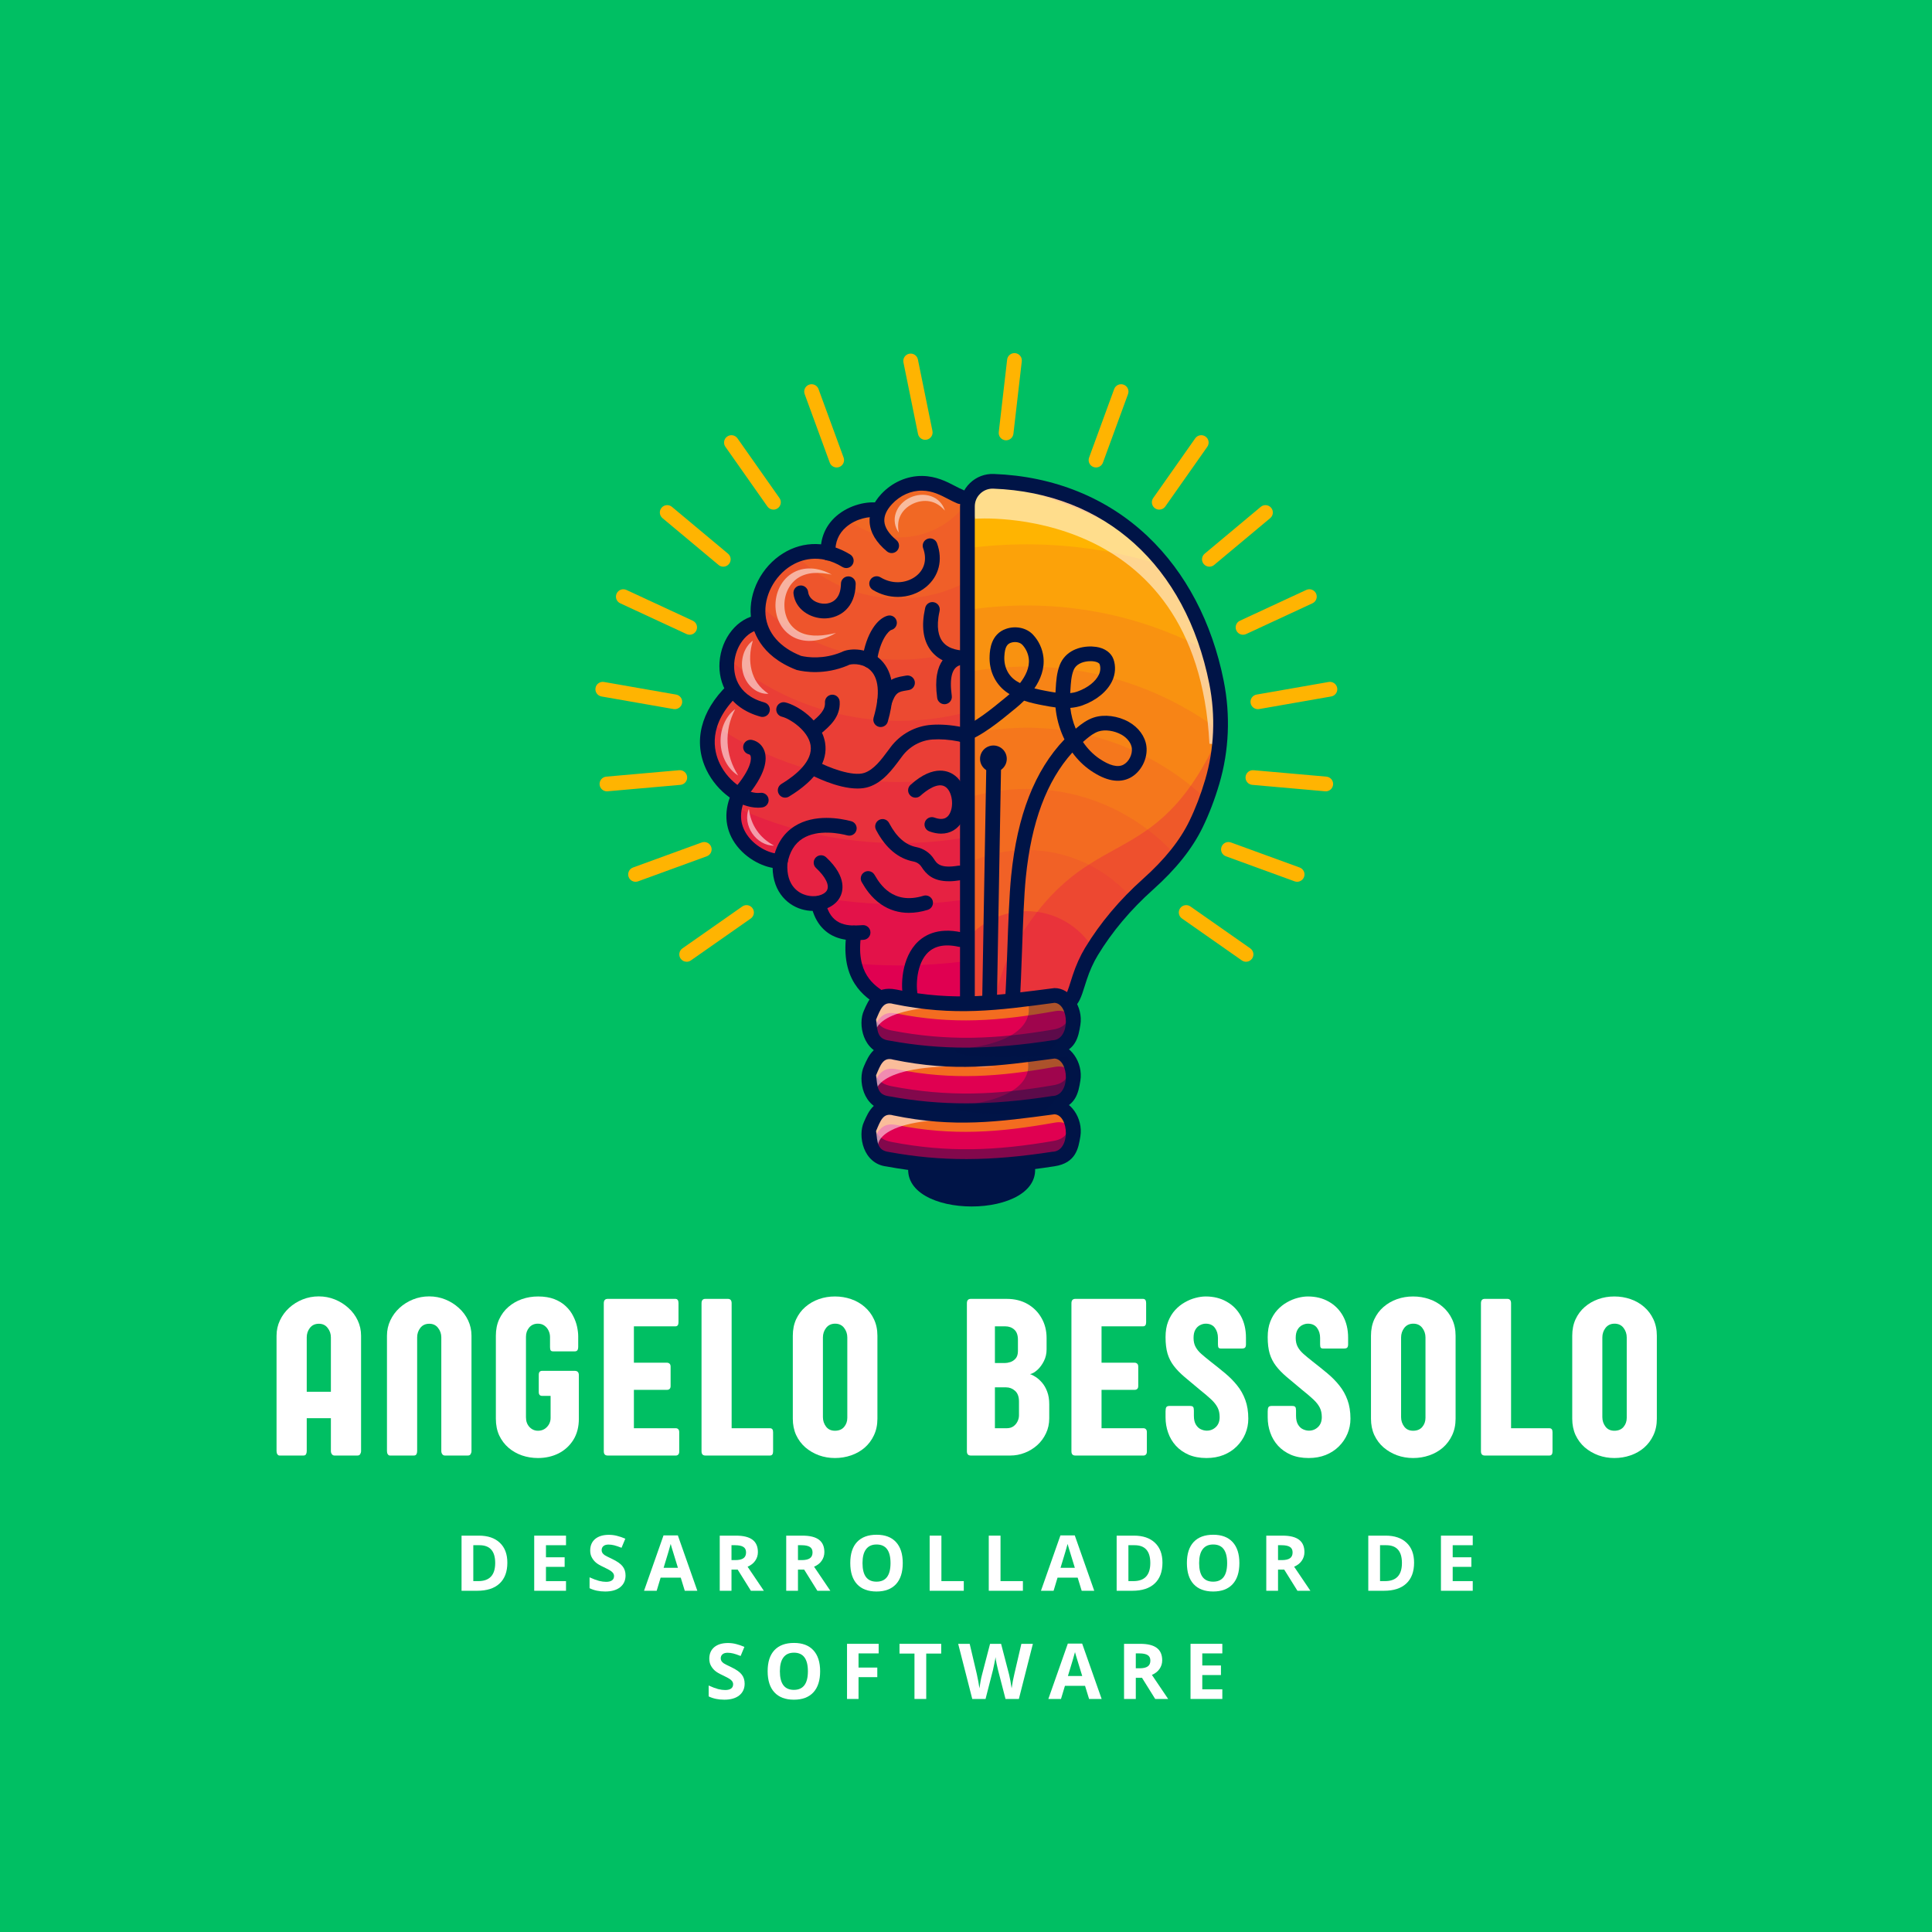 <svg xmlns="http://www.w3.org/2000/svg" xmlns:xlink="http://www.w3.org/1999/xlink" width="500" zoomAndPan="magnify" viewBox="0 0 375 375" height="500" preserveAspectRatio="xMidYMid meet" version="1.0"><defs><filter x="0%" y="0%" width="100%" height="100%" id="b72ea89063"><feColorMatrix values="0 0 0 0 1 0 0 0 0 1 0 0 0 0 1 0 0 0 1 0" color-interpolation-filters="sRGB"/></filter><g/><clipPath id="9556a6da9f"><path d="M 176 225 L 201 225 L 201 234.234 L 176 234.234 Z M 176 225 " clip-rule="nonzero"/></clipPath><mask id="da0575475f"><g filter="url(#b72ea89063)"><rect x="-37.5" width="450" fill="#000000" y="-37.5" height="450" fill-opacity="0.25"/></g></mask><clipPath id="4698866d25"><path d="M 7 0.84 L 33 0.84 L 33 11 L 7 11 Z M 7 0.84 " clip-rule="nonzero"/></clipPath><clipPath id="8b80a8f406"><path d="M 0.199 49 L 49.879 49 L 49.879 102.359 L 0.199 102.359 Z M 0.199 49 " clip-rule="nonzero"/></clipPath><clipPath id="28fee07a25"><rect x="0" width="50" y="0" height="103"/></clipPath><clipPath id="7d74189375"><path d="M 115.566 132 L 133 132 L 133 138 L 115.566 138 Z M 115.566 132 " clip-rule="nonzero"/></clipPath><clipPath id="d7e0745749"><path d="M 175 68.484 L 182 68.484 L 182 86 L 175 86 Z M 175 68.484 " clip-rule="nonzero"/></clipPath><clipPath id="e0161bacda"><path d="M 242 132 L 259.566 132 L 259.566 138 L 242 138 Z M 242 132 " clip-rule="nonzero"/></clipPath><clipPath id="b36085f164"><path d="M 193 68.484 L 199 68.484 L 199 86 L 193 86 Z M 193 68.484 " clip-rule="nonzero"/></clipPath></defs><rect x="-37.5" width="450" fill="#ffffff" y="-37.5" height="450" fill-opacity="1"/><rect x="-37.5" width="450" fill="#00bf63" y="-37.5" height="450" fill-opacity="1"/><path fill="#e00051" d="M 187.773 194.867 C 187.773 194.867 179.422 195.141 172.156 194.18 C 168.082 193.645 166.363 190.246 165.902 187.02 C 165.543 184.488 165.957 182.055 166.617 181.18 C 160.195 180.91 159.082 175.27 159.082 175.27 C 159.082 175.27 156.699 174.965 156.312 174.848 C 156.059 174.773 154.297 173.633 153.07 172.863 C 152.449 172.473 151.969 172.18 151.891 172.164 C 151.66 172.125 150.316 167.254 150.316 167.254 L 145.738 165.645 L 142.703 158.395 L 142.961 156.75 L 143.473 153.523 L 139.164 150.875 L 138.086 142.973 L 138.641 140.703 L 139.703 136.34 L 142.125 133.574 C 142.125 133.574 140.781 129.395 140.781 129.281 C 140.781 129.234 140.922 128.504 141.09 127.664 C 141.332 126.457 141.625 125.023 141.625 125.023 L 145.703 120.879 L 147.816 117.965 C 147.816 117.965 147.832 117.91 147.863 117.812 C 148.148 116.848 149.699 111.645 149.699 111.328 C 149.699 110.984 152.277 108.758 152.277 108.758 L 154.879 108.109 L 161.004 106.574 C 161.004 106.574 161.391 104.578 161.391 104.234 C 161.391 103.98 163.539 101.992 164.688 100.949 C 165.105 100.574 165.387 100.32 165.387 100.32 L 169.809 99.82 C 169.809 99.82 173.348 95.719 173.422 95.562 C 173.5 95.41 179.23 94.145 179.23 94.145 L 187.418 97.137 L 187.422 97.875 L 187.477 113.012 L 187.523 125.883 L 187.566 138.258 L 187.613 150.438 L 187.656 162.516 L 187.699 174.535 L 187.742 186.52 Z M 187.773 194.867 " fill-opacity="1" fill-rule="nonzero"/><path fill="#ffb401" d="M 187.742 186.52 C 183.422 187.09 179.016 187.391 174.539 187.391 C 171.629 187.391 168.75 187.266 165.902 187.02 C 165.543 184.488 165.957 182.055 166.617 181.18 C 160.195 180.91 159.082 175.27 159.082 175.27 C 159.082 175.27 156.699 174.965 156.312 174.848 C 156.059 174.773 154.297 173.633 153.07 172.863 C 152.449 172.473 151.969 172.18 151.891 172.164 C 151.66 172.125 150.316 167.254 150.316 167.254 L 145.738 165.645 L 142.703 158.395 L 142.961 156.75 L 143.473 153.523 L 139.164 150.875 L 138.086 142.973 L 138.641 140.703 L 139.703 136.34 L 142.125 133.574 C 142.125 133.574 140.781 129.395 140.781 129.281 C 140.781 129.234 140.922 128.504 141.09 127.664 C 141.332 126.457 141.625 125.023 141.625 125.023 L 145.703 120.879 L 147.816 117.965 C 147.816 117.965 147.832 117.91 147.863 117.812 C 148.148 116.848 149.699 111.645 149.699 111.328 C 149.699 110.984 152.277 108.758 152.277 108.758 L 154.879 108.109 L 161.004 106.574 C 161.004 106.574 161.391 104.578 161.391 104.234 C 161.391 103.98 163.539 101.992 164.688 100.949 C 165.105 100.574 165.387 100.32 165.387 100.32 L 169.809 99.82 C 169.809 99.82 173.348 95.719 173.422 95.562 C 173.5 95.41 179.23 94.145 179.23 94.145 L 187.418 97.137 L 187.422 97.875 L 187.477 113.012 L 187.523 125.883 L 187.566 138.258 L 187.613 150.438 L 187.656 162.516 L 187.699 174.535 Z M 187.742 186.52 " fill-opacity="0.1" fill-rule="nonzero"/><path fill="#ffb401" d="M 187.699 174.535 C 183.406 175.184 179.012 175.52 174.539 175.52 C 167.133 175.52 159.941 174.598 153.07 172.863 C 152.449 172.473 151.969 172.18 151.891 172.164 C 151.66 172.125 150.316 167.254 150.316 167.254 L 145.738 165.645 L 142.703 158.395 L 142.961 156.75 L 143.473 153.523 L 139.164 150.875 L 138.086 142.973 L 138.641 140.703 L 139.703 136.34 L 142.125 133.574 C 142.125 133.574 140.781 129.395 140.781 129.281 C 140.781 129.234 140.922 128.504 141.09 127.664 C 141.332 126.457 141.625 125.023 141.625 125.023 L 145.703 120.879 L 147.816 117.965 C 147.816 117.965 147.832 117.91 147.863 117.812 C 148.148 116.848 149.699 111.645 149.699 111.328 C 149.699 110.984 152.277 108.758 152.277 108.758 L 154.879 108.109 L 161.004 106.574 C 161.004 106.574 161.391 104.578 161.391 104.234 C 161.391 103.98 163.539 101.992 164.688 100.949 C 165.105 100.574 165.387 100.32 165.387 100.32 L 169.809 99.82 C 169.809 99.82 173.348 95.719 173.422 95.562 C 173.5 95.41 179.23 94.145 179.23 94.145 L 187.418 97.137 L 187.422 97.875 L 187.477 113.012 L 187.523 125.883 L 187.566 138.258 L 187.613 150.438 L 187.656 162.516 Z M 187.699 174.535 " fill-opacity="0.1" fill-rule="nonzero"/><path fill="#ffb401" d="M 187.656 162.516 C 183.395 163.262 179.012 163.652 174.539 163.652 C 163.273 163.652 152.574 161.18 142.961 156.75 L 143.473 153.523 L 139.164 150.875 L 138.086 142.973 L 138.641 140.703 L 139.703 136.34 L 142.125 133.574 C 142.125 133.574 140.781 129.395 140.781 129.281 C 140.781 129.234 140.922 128.504 141.09 127.664 C 141.332 126.457 141.625 125.023 141.625 125.023 L 145.703 120.879 L 147.816 117.965 C 147.816 117.965 147.832 117.91 147.863 117.812 C 148.148 116.848 149.699 111.645 149.699 111.328 C 149.699 110.984 152.277 108.758 152.277 108.758 L 154.879 108.109 L 161.004 106.574 C 161.004 106.574 161.391 104.578 161.391 104.234 C 161.391 103.98 163.539 101.992 164.688 100.949 C 165.105 100.574 165.387 100.32 165.387 100.32 L 169.809 99.82 C 169.809 99.82 173.348 95.719 173.422 95.562 C 173.5 95.41 179.23 94.145 179.23 94.145 L 187.418 97.137 L 187.422 97.875 L 187.477 113.012 L 187.523 125.883 L 187.566 138.258 L 187.613 150.438 Z M 187.656 162.516 " fill-opacity="0.1" fill-rule="nonzero"/><path fill="#ffb401" d="M 187.613 150.438 C 183.391 151.32 179.02 151.785 174.539 151.785 C 161.234 151.785 148.867 147.691 138.641 140.703 L 139.703 136.34 L 142.125 133.574 C 142.125 133.574 140.781 129.395 140.781 129.281 C 140.781 129.234 140.922 128.504 141.09 127.664 C 141.332 126.457 141.625 125.023 141.625 125.023 L 145.703 120.879 L 147.816 117.965 C 147.816 117.965 147.832 117.91 147.863 117.812 C 148.148 116.848 149.699 111.645 149.699 111.328 C 149.699 110.984 152.277 108.758 152.277 108.758 L 154.879 108.109 L 161.004 106.574 C 161.004 106.574 161.391 104.578 161.391 104.234 C 161.391 103.98 163.539 101.992 164.688 100.949 C 165.105 100.574 165.387 100.32 165.387 100.32 L 169.809 99.82 C 169.809 99.82 173.348 95.719 173.422 95.562 C 173.5 95.41 179.23 94.145 179.23 94.145 L 187.418 97.137 L 187.422 97.875 L 187.477 113.012 L 187.523 125.883 L 187.566 138.258 Z M 187.613 150.438 " fill-opacity="0.1" fill-rule="nonzero"/><path fill="#ffb401" d="M 187.566 138.258 C 183.402 139.34 179.035 139.914 174.539 139.914 C 161.801 139.914 150.121 135.301 141.09 127.664 C 141.332 126.457 141.625 125.023 141.625 125.023 L 145.703 120.879 L 147.816 117.965 C 147.816 117.965 147.832 117.91 147.863 117.812 C 148.148 116.848 149.699 111.645 149.699 111.328 C 149.699 110.984 152.277 108.758 152.277 108.758 L 154.879 108.109 L 161.004 106.574 C 161.004 106.574 161.391 104.578 161.391 104.234 C 161.391 103.98 163.539 101.992 164.688 100.949 C 165.105 100.574 165.387 100.32 165.387 100.32 L 169.809 99.82 C 169.809 99.82 173.348 95.719 173.422 95.562 C 173.5 95.41 179.23 94.145 179.23 94.145 L 187.418 97.137 L 187.422 97.875 L 187.477 113.012 L 187.523 125.883 Z M 187.566 138.258 " fill-opacity="0.1" fill-rule="nonzero"/><path fill="#ffb401" d="M 187.523 125.883 C 183.449 127.285 179.082 128.047 174.539 128.047 C 164.289 128.047 154.934 124.172 147.863 117.812 C 148.148 116.848 149.699 111.645 149.699 111.328 C 149.699 110.984 152.277 108.758 152.277 108.758 L 154.879 108.109 L 161.004 106.574 C 161.004 106.574 161.391 104.578 161.391 104.234 C 161.391 103.98 163.539 101.992 164.688 100.949 C 165.105 100.574 165.387 100.32 165.387 100.32 L 169.809 99.82 C 169.809 99.82 173.348 95.719 173.422 95.562 C 173.5 95.41 179.23 94.145 179.23 94.145 L 187.418 97.137 L 187.422 97.875 L 187.477 113.012 Z M 187.523 125.883 " fill-opacity="0.1" fill-rule="nonzero"/><path fill="#ffb401" d="M 187.477 113.012 C 183.605 115.035 179.203 116.18 174.539 116.18 C 166.883 116.18 159.934 113.094 154.879 108.109 L 161.004 106.574 C 161.004 106.574 161.391 104.578 161.391 104.234 C 161.391 103.98 163.539 101.992 164.688 100.949 C 165.105 100.574 165.387 100.32 165.387 100.32 L 169.809 99.82 C 169.809 99.82 173.348 95.719 173.422 95.562 C 173.5 95.41 179.23 94.145 179.23 94.145 L 187.418 97.137 L 187.422 97.875 Z M 187.477 113.012 " fill-opacity="0.1" fill-rule="nonzero"/><path fill="#ffb401" d="M 187.422 97.875 C 184.488 101.781 179.809 104.312 174.539 104.312 C 170.828 104.312 167.41 103.059 164.688 100.949 C 165.105 100.574 165.387 100.32 165.387 100.32 L 169.809 99.82 C 169.809 99.82 173.348 95.719 173.422 95.562 C 173.5 95.41 179.23 94.145 179.23 94.145 L 187.418 97.137 Z M 187.422 97.875 " fill-opacity="0.1" fill-rule="nonzero"/><g clip-path="url(#9556a6da9f)"><path fill="#001447" d="M 200.797 225.859 C 203.055 236.953 174.141 236.949 176.398 225.859 Z M 200.797 225.859 " fill-opacity="1" fill-rule="nonzero"/></g><path fill="#001447" d="M 189.68 196.297 C 189.023 196.297 188.363 196.281 187.711 196.254 C 186.922 196.223 186.309 195.555 186.344 194.766 C 186.379 193.98 187.043 193.371 187.836 193.402 C 188.445 193.43 189.066 193.441 189.68 193.441 C 190.473 193.441 191.109 194.082 191.109 194.867 C 191.109 195.656 190.473 196.297 189.68 196.297 Z M 189.68 196.297 " fill-opacity="1" fill-rule="nonzero"/><path fill="#ffb401" d="M 236.566 141.691 C 236.547 142.637 236.496 143.578 236.41 144.52 C 236.18 147.105 235.699 149.668 234.961 152.176 C 234.68 153.121 234.375 154.074 234.039 155.031 C 233.41 156.832 232.672 158.641 231.809 160.422 C 230.828 162.434 229.613 164.309 228.23 166.066 C 226.516 168.25 224.551 170.246 222.488 172.09 C 221.586 172.895 220.719 173.719 219.879 174.559 C 216.871 177.57 214.281 180.789 212.16 184.102 C 211.934 184.453 211.715 184.805 211.5 185.156 C 210.574 186.68 209.785 188.484 209.23 190.184 C 208.34 192.918 208.051 194.375 206.879 195.211 C 206.824 195.25 206.773 195.293 206.719 195.328 L 187.426 195.328 L 187.426 99.656 C 187.426 98.453 187.801 97.336 188.434 96.414 C 189.527 94.82 191.402 93.809 193.488 93.926 C 207.055 94.688 217.754 100.57 225.152 109.594 C 229.031 114.324 232.004 119.922 234.004 126.094 C 234.723 128.293 235.312 130.566 235.777 132.906 C 236.355 135.809 236.621 138.754 236.566 141.691 Z M 236.566 141.691 " fill-opacity="1" fill-rule="nonzero"/><g mask="url(#da0575475f)"><g transform="matrix(1, 0, 0, 1, 187, 93)"><g clip-path="url(#28fee07a25)"><g clip-path="url(#4698866d25)"><path fill="#e00051" d="M 32.191 10.672 C 24.84 6.41 16.164 3.152 7.41 0.988 C 17.141 1.582 25.523 5.16 32.191 10.672 Z M 32.191 10.672 " fill-opacity="1" fill-rule="nonzero"/></g><g clip-path="url(#8b80a8f406)"><path fill="#e00051" d="M 49.508 49.91 C 49.023 58.152 46.266 66.461 41.23 73.066 C 36.145 79.176 29.113 84.246 25.16 91.102 C 23.93 92.953 22.914 95.062 22.23 97.184 C 21.289 100.047 21.074 101.414 19.719 102.328 L 0.426 102.328 L 0.426 100.949 L 4.996 100.949 C 6.348 100.039 6.57 98.66 7.508 95.805 C 8.191 93.68 9.293 91.629 10.438 89.719 C 24.547 66.199 36.984 77.168 49.48 49.973 C 49.488 49.953 49.5 49.93 49.512 49.91 Z M 49.508 49.91 " fill-opacity="1" fill-rule="nonzero"/></g></g></g></g><path fill="#e00051" d="M 236.566 141.691 C 236.5 145.234 235.969 148.758 234.961 152.176 C 234.68 153.121 234.375 154.074 234.039 155.031 C 233.41 156.832 232.672 158.641 231.809 160.422 C 230.828 162.434 229.613 164.309 228.23 166.066 C 226.516 168.25 224.551 170.246 222.488 172.09 C 221.586 172.895 220.719 173.719 219.879 174.559 C 216.871 177.57 214.281 180.789 212.16 184.102 C 211.934 184.453 211.715 184.805 211.5 185.156 C 210.574 186.68 209.785 188.484 209.23 190.184 C 208.34 192.918 208.051 194.375 206.879 195.211 C 206.824 195.25 206.773 195.293 206.719 195.328 L 187.426 195.328 L 187.426 106.461 C 191.305 105.926 195.262 105.652 199.281 105.652 C 208.289 105.652 216.98 107.031 225.152 109.594 C 229.031 114.324 232.004 119.922 234.004 126.094 C 234.723 128.293 235.312 130.566 235.777 132.906 C 236.355 135.809 236.621 138.754 236.566 141.691 Z M 236.566 141.691 " fill-opacity="0.1" fill-rule="nonzero"/><path fill="#e00051" d="M 236.566 141.691 C 236.5 145.234 235.969 148.758 234.961 152.176 C 234.68 153.121 234.375 154.074 234.039 155.031 C 233.41 156.832 232.672 158.641 231.809 160.422 C 230.828 162.434 229.613 164.309 228.23 166.066 C 226.516 168.25 224.551 170.246 222.488 172.09 C 221.586 172.895 220.719 173.719 219.879 174.559 C 216.871 177.57 214.281 180.789 212.16 184.102 C 211.934 184.453 211.715 184.805 211.5 185.156 C 210.574 186.68 209.785 188.484 209.23 190.184 C 208.34 192.918 208.051 194.375 206.879 195.211 C 206.824 195.25 206.773 195.293 206.719 195.328 L 187.426 195.328 L 187.426 118.457 C 191.289 117.84 195.246 117.52 199.281 117.52 C 211.812 117.52 223.629 120.621 234.004 126.094 C 234.723 128.293 235.312 130.57 235.777 132.906 C 236.355 135.809 236.621 138.754 236.566 141.691 Z M 236.566 141.691 " fill-opacity="0.1" fill-rule="nonzero"/><path fill="#e00051" d="M 236.566 141.691 C 236.5 145.234 235.969 148.758 234.961 152.176 C 234.68 153.121 234.375 154.074 234.039 155.031 C 233.41 156.832 232.672 158.641 231.809 160.422 C 230.828 162.434 229.613 164.309 228.23 166.066 C 226.516 168.25 224.551 170.246 222.488 172.09 C 221.586 172.895 220.719 173.719 219.879 174.559 C 216.871 177.57 214.281 180.789 212.16 184.102 C 211.934 184.453 211.715 184.805 211.5 185.156 C 210.574 186.68 209.785 188.484 209.23 190.184 C 208.34 192.918 208.051 194.375 206.879 195.211 C 206.824 195.25 206.773 195.293 206.719 195.328 L 187.426 195.328 L 187.426 130.512 C 191.266 129.773 195.23 129.387 199.281 129.387 C 213.238 129.387 226.141 133.965 236.566 141.691 Z M 236.566 141.691 " fill-opacity="0.1" fill-rule="nonzero"/><path fill="#e00051" d="M 234.039 155.031 C 233.41 156.832 232.672 158.641 231.809 160.422 C 230.828 162.434 229.613 164.309 228.23 166.066 C 226.516 168.25 224.551 170.246 222.488 172.09 C 221.586 172.895 220.719 173.719 219.879 174.559 C 216.871 177.57 214.281 180.789 212.16 184.102 C 211.934 184.453 211.715 184.805 211.5 185.156 C 210.574 186.68 209.785 188.484 209.23 190.184 C 208.34 192.918 208.051 194.375 206.879 195.211 C 206.824 195.25 206.773 195.293 206.719 195.328 L 187.426 195.328 L 187.426 142.652 C 191.23 141.738 195.199 141.254 199.281 141.254 C 212.719 141.254 224.953 146.496 234.039 155.031 Z M 234.039 155.031 " fill-opacity="0.1" fill-rule="nonzero"/><path fill="#e00051" d="M 228.23 166.066 C 226.516 168.25 224.551 170.246 222.488 172.09 C 221.586 172.895 220.719 173.719 219.879 174.559 C 216.871 177.57 214.281 180.789 212.16 184.102 C 211.934 184.453 211.715 184.805 211.5 185.156 C 210.574 186.68 209.785 188.484 209.23 190.184 C 208.34 192.918 208.051 194.375 206.879 195.211 C 206.824 195.25 206.773 195.293 206.719 195.328 L 187.426 195.328 L 187.426 154.969 C 191.164 153.773 195.148 153.125 199.281 153.125 C 210.773 153.125 221.113 158.125 228.23 166.066 Z M 228.23 166.066 " fill-opacity="0.1" fill-rule="nonzero"/><path fill="#e00051" d="M 219.879 174.559 C 216.871 177.57 214.281 180.789 212.16 184.102 C 211.934 184.453 211.715 184.805 211.5 185.156 C 210.574 186.68 209.785 188.484 209.23 190.184 C 208.34 192.918 208.051 194.375 206.879 195.211 C 206.824 195.25 206.773 195.293 206.719 195.328 L 187.426 195.328 L 187.426 167.734 C 191.008 165.98 195.031 164.992 199.281 164.992 C 207.531 164.992 214.93 168.711 219.879 174.559 Z M 219.879 174.559 " fill-opacity="0.1" fill-rule="nonzero"/><path fill="#e00051" d="M 212.16 184.102 C 211.934 184.453 211.715 184.805 211.5 185.156 C 210.574 186.68 209.785 188.484 209.23 190.184 C 208.34 192.918 208.051 194.375 206.879 195.211 C 206.824 195.25 206.773 195.293 206.719 195.328 L 187.426 195.328 L 187.426 182.621 C 190.184 179.113 194.469 176.859 199.281 176.859 C 204.738 176.859 209.52 179.762 212.16 184.102 Z M 212.16 184.102 " fill-opacity="0.3" fill-rule="nonzero"/><path fill="#ffffff" d="M 236.566 141.691 C 236.547 142.637 236.496 143.578 236.41 144.52 C 235.871 144.488 235.316 144.434 234.75 144.355 C 232.328 97.289 189.246 100.688 189.246 100.688 L 188.434 96.414 C 189.527 94.82 191.402 93.809 193.488 93.926 C 207.055 94.688 217.754 100.57 225.152 109.594 C 229.031 114.324 232.004 119.922 234.004 126.094 C 234.723 128.293 235.312 130.57 235.777 132.906 C 236.355 135.809 236.621 138.754 236.566 141.691 Z M 236.566 141.691 " fill-opacity="0.55" fill-rule="nonzero"/><path fill="#001447" d="M 207.523 196.297 L 186.34 196.297 L 186.34 98.293 C 186.34 96.566 187.027 94.957 188.273 93.758 C 189.527 92.555 191.176 91.926 192.91 91.996 C 204.562 92.434 214.887 96.621 222.77 104.105 C 230.16 111.121 235.262 120.824 237.523 132.168 C 238.852 138.828 238.559 145.727 236.676 152.117 C 235.785 155.148 234.695 158 233.438 160.586 C 231.43 164.723 228.273 168.684 223.789 172.691 C 219.461 176.559 215.852 180.848 213.07 185.438 C 212.246 186.793 211.488 188.473 210.938 190.164 C 210.801 190.586 210.676 190.977 210.562 191.336 C 209.887 193.484 209.441 194.91 208.078 195.891 C 208.02 195.938 207.957 195.984 207.898 196.027 L 207.523 196.293 Z M 189.203 193.441 L 206.566 193.441 C 207.031 192.988 207.309 192.141 207.832 190.484 C 207.949 190.113 208.074 189.715 208.215 189.285 C 208.836 187.391 209.688 185.496 210.621 183.961 C 213.551 179.129 217.34 174.621 221.883 170.566 C 226.082 166.809 229.02 163.137 230.867 159.34 C 232.051 156.895 233.086 154.195 233.934 151.312 C 235.688 145.363 235.961 138.934 234.723 132.723 C 230.156 109.82 214.484 95.66 192.809 94.848 C 191.852 94.809 190.949 95.152 190.266 95.812 C 189.582 96.469 189.207 97.348 189.207 98.293 L 189.207 193.441 Z M 189.203 193.441 " fill-opacity="1" fill-rule="nonzero"/><path fill="#001447" d="M 196.512 195.781 C 196.48 195.781 196.449 195.781 196.414 195.777 C 195.625 195.727 195.031 195.043 195.082 194.258 C 195.258 191.703 195.383 188.203 195.516 184.5 C 195.703 179.176 195.898 173.668 196.27 169.984 C 197.449 158.254 200.84 149.555 206.613 143.512 C 206.531 143.344 206.453 143.18 206.375 143.012 C 205.559 141.199 205.051 139.238 204.875 137.309 C 204.039 137.203 203.246 137.055 202.547 136.922 C 201.352 136.699 200.062 136.43 198.777 136.004 C 198.258 136.52 197.746 136.969 197.297 137.34 L 196.832 137.723 C 194.117 139.961 190.395 143.027 187.234 143.992 C 186.48 144.223 185.68 143.801 185.449 143.047 C 185.219 142.293 185.641 141.496 186.395 141.266 C 189.012 140.461 192.621 137.492 195.008 135.523 L 195.477 135.137 C 195.621 135.02 195.781 134.883 195.957 134.727 C 195.883 134.684 195.809 134.637 195.734 134.59 C 193.281 133.031 191.918 130.277 192.086 127.223 C 192.141 126.199 192.312 123.082 195.27 122.059 C 197.141 121.41 199.234 121.855 200.48 123.164 C 201.613 124.355 202.34 125.91 202.527 127.543 C 202.789 129.816 201.949 131.895 200.777 133.617 C 201.555 133.82 202.336 133.98 203.074 134.117 C 203.691 134.234 204.289 134.344 204.867 134.426 C 204.883 134.211 204.895 134 204.906 133.785 C 204.996 132.223 205.094 130.609 205.715 129.031 C 205.836 128.73 205.984 128.438 206.156 128.164 C 207.68 125.758 210.672 125.258 212.77 125.559 C 214.418 125.797 215.668 126.688 216.121 127.945 C 216.602 129.289 216.508 130.836 215.867 132.188 C 214.902 134.223 212.801 135.945 210.098 136.914 C 209.328 137.188 208.535 137.336 207.75 137.402 C 207.906 138.785 208.266 140.156 208.801 141.438 C 208.875 141.379 208.945 141.316 209.016 141.258 C 209.906 140.516 211 139.691 212.336 139.258 C 214.336 138.605 216.984 138.941 219.078 140.113 C 220.988 141.184 222.273 142.941 222.516 144.824 C 222.828 147.25 221.457 149.898 219.324 150.988 C 217.223 152.059 214.668 151.59 211.73 149.586 C 210.371 148.66 209.16 147.469 208.137 146.066 C 203.148 151.621 200.188 159.586 199.113 170.273 C 198.75 173.863 198.559 179.324 198.371 184.605 C 198.238 188.332 198.109 191.855 197.934 194.453 C 197.883 195.207 197.254 195.785 196.508 195.785 Z M 210.199 144.016 C 211.07 145.297 212.137 146.402 213.348 147.23 C 215.352 148.598 216.93 149.004 218.027 148.441 C 219.102 147.895 219.844 146.434 219.684 145.184 C 219.562 144.227 218.777 143.211 217.688 142.602 C 216.277 141.812 214.488 141.559 213.23 141.969 C 212.359 142.254 211.543 142.875 210.859 143.445 C 210.637 143.633 210.418 143.82 210.203 144.016 Z M 211.656 128.336 C 210.484 128.336 209.188 128.727 208.578 129.688 C 208.504 129.809 208.434 129.941 208.379 130.078 C 207.926 131.227 207.848 132.547 207.766 133.945 C 207.754 134.141 207.742 134.34 207.73 134.535 C 208.215 134.484 208.684 134.383 209.133 134.223 C 211.098 133.52 212.652 132.301 213.285 130.965 C 213.605 130.293 213.656 129.539 213.43 128.902 C 213.359 128.715 212.945 128.465 212.367 128.383 C 212.141 128.348 211.898 128.332 211.652 128.332 Z M 197.016 124.621 C 196.746 124.621 196.469 124.664 196.211 124.754 C 195.523 124.992 195.043 125.531 194.945 127.379 C 194.832 129.418 195.684 131.168 197.273 132.184 C 197.504 132.328 197.742 132.465 197.988 132.59 C 199.031 131.242 199.887 129.578 199.688 127.867 C 199.57 126.844 199.117 125.875 198.41 125.129 C 198.098 124.801 197.566 124.621 197.016 124.621 Z M 197.016 124.621 " fill-opacity="1" fill-rule="nonzero"/><path fill="#001447" d="M 173.07 107.352 C 172.746 107.352 172.422 107.242 172.152 107.02 C 170.055 105.27 168.922 103.367 168.793 101.371 C 168.672 99.516 169.445 97.633 171.027 95.922 C 173.145 93.629 176.059 92.344 179.023 92.383 C 181.699 92.418 183.73 93.473 185.363 94.324 C 185.922 94.613 186.449 94.891 186.922 95.078 C 187.656 95.375 188.012 96.203 187.715 96.938 C 187.422 97.668 186.586 98.02 185.855 97.727 C 185.25 97.484 184.664 97.18 184.039 96.855 C 182.535 96.074 180.98 95.262 178.984 95.234 C 176.832 95.203 174.699 96.16 173.133 97.855 C 172.078 98.992 171.578 100.113 171.648 101.188 C 171.727 102.375 172.512 103.602 173.988 104.832 C 174.594 105.34 174.676 106.238 174.168 106.844 C 173.887 107.18 173.477 107.355 173.07 107.355 Z M 173.07 107.352 " fill-opacity="1" fill-rule="nonzero"/><path fill="#001447" d="M 174.262 115.863 C 172.605 115.863 170.926 115.41 169.414 114.496 C 168.738 114.086 168.523 113.207 168.934 112.535 C 169.34 111.863 170.223 111.648 170.898 112.055 C 173.531 113.648 176.316 113.047 177.906 111.738 C 179.484 110.445 179.949 108.508 179.184 106.418 C 178.91 105.676 179.293 104.859 180.035 104.586 C 180.773 104.316 181.598 104.695 181.871 105.434 C 183.062 108.684 182.258 111.863 179.727 113.945 C 178.172 115.215 176.238 115.863 174.262 115.863 Z M 174.262 115.863 " fill-opacity="1" fill-rule="nonzero"/><path fill="#001447" d="M 160.008 120.035 C 157.285 120.035 154.375 118.297 154.016 115.234 C 153.926 114.449 154.484 113.742 155.27 113.648 C 156.055 113.555 156.766 114.117 156.859 114.902 C 157.035 116.406 158.727 117.254 160.191 117.176 C 161.09 117.129 163.191 116.652 163.23 113.289 C 163.238 112.504 163.875 111.875 164.66 111.875 C 164.664 111.875 164.672 111.875 164.676 111.875 C 165.465 111.883 166.098 112.531 166.09 113.316 C 166.039 118.047 162.961 119.887 160.344 120.023 C 160.234 120.031 160.121 120.031 160.012 120.031 Z M 160.008 120.035 " fill-opacity="1" fill-rule="nonzero"/><path fill="#001447" d="M 183.324 136.688 C 182.617 136.688 182.008 136.172 181.906 135.457 C 181.391 131.742 181.988 129.504 182.965 128.16 C 181.98 127.66 181.18 126.973 180.559 126.109 C 179.16 124.152 178.82 121.469 179.547 118.133 C 179.559 118.082 179.566 118.039 179.574 118.008 C 179.73 117.238 180.484 116.734 181.258 116.891 C 182.031 117.047 182.535 117.797 182.379 118.57 C 182.371 118.613 182.355 118.672 182.344 118.742 C 181.656 121.871 182.258 123.574 182.887 124.449 C 183.605 125.453 184.789 126.039 186.504 126.238 C 187.211 126.32 187.75 126.906 187.77 127.617 C 187.789 128.324 187.281 128.941 186.586 129.062 C 184.848 129.363 184.227 131.383 184.738 135.062 C 184.848 135.844 184.305 136.566 183.52 136.672 C 183.453 136.684 183.387 136.688 183.32 136.688 Z M 183.324 136.688 " fill-opacity="1" fill-rule="nonzero"/><path fill="#001447" d="M 160.727 108.785 C 159.965 108.785 159.332 108.184 159.297 107.422 C 159.168 104.516 160.219 102.004 162.344 100.16 C 164.887 97.953 168.445 97.207 170.645 97.613 C 171.422 97.758 171.938 98.504 171.793 99.277 C 171.648 100.055 170.902 100.566 170.125 100.422 C 168.848 100.184 166.176 100.617 164.223 102.312 C 162.758 103.582 162.062 105.258 162.156 107.293 C 162.191 108.082 161.578 108.746 160.789 108.785 C 160.77 108.785 160.746 108.785 160.727 108.785 Z M 160.727 108.785 " fill-opacity="1" fill-rule="nonzero"/><path fill="#001447" d="M 170.941 141.117 C 170.809 141.117 170.676 141.098 170.543 141.062 C 169.785 140.844 169.348 140.051 169.566 139.293 C 170.906 134.652 170.598 131.387 168.668 129.852 C 167.164 128.652 165.109 128.863 164.691 129.09 L 164.598 129.148 L 164.496 129.191 C 160.062 131.031 156.191 130.414 154.734 130.062 L 154.641 130.043 L 154.551 130.008 C 147.473 127.262 145.992 122.328 145.738 119.629 C 145.297 114.918 147.812 110.004 152 107.402 C 155.988 104.922 160.73 105 165.008 107.617 C 165.684 108.027 165.895 108.906 165.48 109.578 C 165.07 110.25 164.188 110.461 163.516 110.051 C 158.969 107.273 155.301 108.719 153.516 109.824 C 150.277 111.836 148.254 115.762 148.59 119.363 C 148.918 122.863 151.371 125.68 155.496 127.309 C 156.738 127.594 159.789 128.027 163.32 126.586 C 164.738 125.816 167.938 125.711 170.328 127.52 C 172.43 129.113 174.48 132.586 172.316 140.082 C 172.137 140.707 171.562 141.113 170.941 141.113 Z M 170.941 141.117 " fill-opacity="1" fill-rule="nonzero"/><path fill="#ffffff" d="M 161.434 111.531 C 160.836 111.414 160.242 111.309 159.652 111.25 C 159.062 111.199 158.477 111.18 157.902 111.223 C 156.758 111.305 155.672 111.637 154.797 112.242 C 154.359 112.543 153.969 112.906 153.637 113.312 C 153.305 113.723 153.035 114.18 152.82 114.66 C 152.395 115.629 152.207 116.711 152.262 117.773 C 152.281 118.305 152.367 118.832 152.52 119.34 C 152.664 119.844 152.875 120.328 153.145 120.773 C 153.688 121.656 154.488 122.367 155.465 122.805 C 155.957 123.02 156.484 123.172 157.035 123.262 C 157.586 123.352 158.16 123.383 158.738 123.367 C 159.902 123.348 161.082 123.117 162.27 122.852 C 161.742 123.156 161.199 123.445 160.625 123.668 C 160.34 123.793 160.043 123.879 159.75 123.98 C 159.449 124.066 159.148 124.152 158.84 124.211 C 158.223 124.34 157.586 124.41 156.934 124.398 C 156.285 124.383 155.625 124.281 154.984 124.078 C 153.699 123.676 152.535 122.797 151.762 121.668 C 151.379 121.102 151.086 120.48 150.879 119.836 C 150.672 119.191 150.559 118.527 150.523 117.855 C 150.496 117.188 150.547 116.516 150.68 115.859 C 150.816 115.203 151.031 114.562 151.336 113.957 C 151.641 113.359 152.02 112.789 152.492 112.301 C 152.957 111.809 153.504 111.391 154.098 111.074 C 154.695 110.758 155.336 110.539 155.984 110.43 C 156.633 110.32 157.285 110.309 157.918 110.375 C 158.551 110.445 159.164 110.586 159.75 110.781 C 160.34 110.977 160.898 111.238 161.434 111.527 Z M 161.434 111.531 " fill-opacity="0.55" fill-rule="nonzero"/><path fill="#ffffff" d="M 146.121 124.355 C 145.812 125.414 145.645 126.379 145.609 127.34 C 145.574 128.297 145.668 129.23 145.891 130.117 C 146.117 131.004 146.477 131.84 147.004 132.598 C 147.27 132.98 147.578 133.34 147.938 133.684 C 148.293 134.027 148.699 134.34 149.148 134.668 C 148.043 134.734 146.895 134.297 146.004 133.527 C 145.109 132.754 144.492 131.676 144.207 130.543 C 143.922 129.406 143.949 128.207 144.27 127.109 C 144.43 126.562 144.664 126.039 144.973 125.566 C 145.285 125.098 145.664 124.672 146.121 124.359 Z M 146.121 124.355 " fill-opacity="0.55" fill-rule="nonzero"/><path fill="#ffffff" d="M 142.703 137.645 C 142.148 138.719 141.75 139.781 141.508 140.871 C 141.266 141.961 141.176 143.066 141.223 144.164 C 141.273 145.258 141.465 146.348 141.809 147.41 C 142.145 148.477 142.648 149.496 143.277 150.531 C 142.238 149.898 141.406 148.93 140.828 147.828 C 140.25 146.723 139.922 145.477 139.871 144.223 C 139.812 142.973 140.023 141.703 140.496 140.551 C 140.973 139.402 141.711 138.352 142.699 137.645 Z M 142.703 137.645 " fill-opacity="0.55" fill-rule="nonzero"/><path fill="#ffffff" d="M 145.363 156.988 C 145.457 157.801 145.625 158.539 145.883 159.234 C 146.137 159.93 146.473 160.582 146.887 161.184 C 147.297 161.781 147.781 162.332 148.34 162.82 C 148.895 163.312 149.527 163.734 150.242 164.133 C 149.422 164.16 148.59 163.914 147.859 163.496 C 147.129 163.074 146.492 162.477 146.016 161.773 C 145.535 161.074 145.211 160.27 145.078 159.434 C 144.953 158.602 145.02 157.734 145.363 156.988 Z M 145.363 156.988 " fill-opacity="0.55" fill-rule="nonzero"/><path fill="#ffffff" d="M 183.398 99.105 C 182.973 98.633 182.52 98.223 182.02 97.918 C 181.527 97.613 180.992 97.41 180.449 97.312 C 179.355 97.109 178.223 97.301 177.223 97.766 C 176.227 98.23 175.355 98.973 174.84 99.945 C 174.578 100.426 174.41 100.969 174.352 101.547 C 174.285 102.125 174.336 102.734 174.445 103.363 C 174.07 102.848 173.812 102.23 173.703 101.57 C 173.594 100.906 173.656 100.199 173.887 99.539 C 174.109 98.879 174.496 98.277 174.977 97.773 C 175.094 97.645 175.23 97.535 175.359 97.414 C 175.488 97.301 175.629 97.199 175.766 97.094 C 175.91 96.996 176.059 96.906 176.207 96.812 C 176.359 96.73 176.512 96.652 176.668 96.574 C 177.297 96.285 177.977 96.102 178.668 96.051 C 179.363 96 180.066 96.086 180.723 96.316 C 181.375 96.547 181.973 96.93 182.434 97.422 C 182.891 97.91 183.223 98.492 183.398 99.105 Z M 183.398 99.105 " fill-opacity="0.55" fill-rule="nonzero"/><path fill="#001447" d="M 168.781 129.645 C 168.715 129.645 168.645 129.641 168.578 129.633 C 167.797 129.52 167.25 128.801 167.363 128.02 C 168.102 122.82 170.375 119.996 172.305 119.504 C 173.07 119.309 173.84 119.77 174.035 120.527 C 174.234 121.289 173.773 122.066 173.016 122.27 C 172.496 122.406 170.797 124.188 170.195 128.418 C 170.094 129.129 169.48 129.645 168.781 129.645 Z M 168.781 129.645 " fill-opacity="1" fill-rule="nonzero"/><path fill="#001447" d="M 171.676 137.691 C 171.527 137.691 171.379 137.668 171.23 137.621 C 170.48 137.375 170.07 136.57 170.316 135.82 C 171.523 132.129 173.285 131.562 175.457 131.207 C 175.602 131.18 175.746 131.16 175.891 131.133 C 176.672 130.992 177.414 131.508 177.555 132.285 C 177.691 133.062 177.176 133.805 176.398 133.941 C 176.234 133.973 176.078 133.996 175.922 134.023 C 174.422 134.27 173.801 134.371 173.035 136.707 C 172.84 137.309 172.277 137.691 171.676 137.691 Z M 171.676 137.691 " fill-opacity="1" fill-rule="nonzero"/><path fill="#001447" d="M 152.402 154.824 C 151.922 154.824 151.449 154.578 151.18 154.137 C 150.77 153.465 150.984 152.586 151.656 152.176 C 154.52 150.438 157.824 147.715 157.332 144.641 C 156.863 141.742 153.227 139.457 151.777 139.117 C 151.008 138.938 150.527 138.172 150.707 137.402 C 150.887 136.637 151.656 136.16 152.426 136.336 C 154.695 136.863 159.449 139.797 160.152 144.184 C 160.438 145.957 160.031 147.719 158.941 149.422 C 157.785 151.23 155.836 152.977 153.145 154.613 C 152.91 154.754 152.656 154.82 152.398 154.82 Z M 152.402 154.824 " fill-opacity="1" fill-rule="nonzero"/><path fill="#001447" d="M 166.438 153.051 C 162.43 153.051 157.645 150.531 157.016 150.191 C 156.324 149.816 156.066 148.949 156.441 148.254 C 156.82 147.562 157.688 147.305 158.383 147.684 C 160.801 148.992 165.492 150.781 167.77 150.016 C 169.625 149.391 171.055 147.461 172.438 145.598 C 172.578 145.41 172.715 145.227 172.848 145.043 C 174.758 142.492 177.664 140.906 180.816 140.688 C 182.613 140.562 184.562 140.707 186.617 141.113 C 187.391 141.266 187.895 142.016 187.742 142.789 C 187.59 143.562 186.836 144.066 186.062 143.91 C 184.258 143.555 182.559 143.43 181.016 143.535 C 178.695 143.695 176.555 144.867 175.141 146.754 C 175.008 146.93 174.875 147.113 174.738 147.293 C 173.168 149.41 171.391 151.812 168.688 152.719 C 167.992 152.953 167.23 153.051 166.441 153.051 Z M 166.438 153.051 " fill-opacity="1" fill-rule="nonzero"/><path fill="#001447" d="M 182.68 161.809 C 181.953 161.809 181.184 161.664 180.383 161.367 C 179.641 161.094 179.262 160.273 179.535 159.535 C 179.812 158.797 180.633 158.418 181.375 158.691 C 183.461 159.461 184.105 158.328 184.316 157.953 C 185.184 156.418 184.828 153.773 183.621 152.809 C 182.121 151.605 179.645 153.559 178.652 154.457 C 178.066 154.984 177.164 154.938 176.633 154.352 C 176.102 153.77 176.148 152.867 176.734 152.336 C 181.348 148.18 184.336 149.723 185.41 150.582 C 187.703 152.414 188.367 156.598 186.805 159.359 C 185.895 160.961 184.43 161.809 182.676 161.809 Z M 182.68 161.809 " fill-opacity="1" fill-rule="nonzero"/><path fill="#001447" d="M 184.176 171.051 C 181.133 171.051 179.805 169.734 178.859 168.258 C 178.512 167.715 177.957 167.344 177.297 167.219 C 174.352 166.648 171.934 164.625 170.109 161.207 L 170.047 161.09 C 169.668 160.398 169.926 159.531 170.621 159.152 C 171.312 158.777 172.184 159.031 172.562 159.723 C 172.582 159.762 172.609 159.812 172.637 159.867 C 174.035 162.488 175.789 164.02 177.848 164.418 C 179.258 164.691 180.508 165.531 181.27 166.723 C 181.836 167.605 182.477 168.605 185.965 168.035 C 186.746 167.91 187.48 168.438 187.609 169.215 C 187.738 169.992 187.211 170.727 186.43 170.852 C 185.586 170.988 184.844 171.055 184.18 171.055 Z M 184.176 171.051 " fill-opacity="1" fill-rule="nonzero"/><path fill="#001447" d="M 176.418 177.184 C 174.449 177.184 172.629 176.633 171.039 175.547 C 169.02 174.168 167.91 172.305 167.438 171.508 C 167.383 171.418 167.34 171.348 167.309 171.297 C 166.875 170.637 167.055 169.754 167.715 169.32 C 168.375 168.887 169.262 169.066 169.695 169.727 C 169.75 169.801 169.812 169.914 169.898 170.051 C 170.73 171.453 173.27 175.715 179.234 173.871 C 179.988 173.637 180.789 174.059 181.027 174.809 C 181.258 175.562 180.836 176.363 180.082 176.598 C 178.82 176.988 177.594 177.18 176.418 177.18 Z M 176.418 177.184 " fill-opacity="1" fill-rule="nonzero"/><path fill="#001447" d="M 176.891 195.355 C 176.32 195.355 175.777 195.012 175.559 194.445 C 174.746 192.359 174.738 186.707 177.633 183.352 C 179.082 181.668 181.828 179.895 186.703 180.984 C 187.473 181.156 187.957 181.918 187.785 182.688 C 187.613 183.457 186.848 183.941 186.078 183.77 C 183.277 183.145 181.168 183.629 179.805 185.211 C 177.648 187.715 177.785 192.285 178.227 193.41 C 178.512 194.145 178.148 194.973 177.41 195.258 C 177.242 195.324 177.066 195.355 176.895 195.355 Z M 176.891 195.355 " fill-opacity="1" fill-rule="nonzero"/><path fill="#001447" d="M 171.98 195.863 C 171.703 195.863 171.418 195.785 171.172 195.617 C 170.984 195.488 170.754 195.34 170.508 195.188 C 169.223 194.375 167.281 193.145 165.879 190.918 C 164.238 188.312 163.723 184.93 164.344 180.867 C 164.461 180.086 165.191 179.551 165.973 179.672 C 166.754 179.789 167.289 180.516 167.172 181.297 C 166 188.953 169.637 191.254 172.039 192.777 C 172.305 192.945 172.555 193.102 172.785 193.262 C 173.438 193.703 173.605 194.594 173.16 195.246 C 172.883 195.648 172.434 195.867 171.977 195.867 Z M 171.98 195.863 " fill-opacity="1" fill-rule="nonzero"/><path fill="#001447" d="M 165.789 182.508 C 164.777 182.508 163.496 182.391 162.23 181.891 C 160.504 181.211 158.273 179.578 157.441 175.684 C 157.273 174.914 157.766 174.152 158.543 173.988 C 159.312 173.824 160.074 174.312 160.238 175.086 C 161.172 179.438 164.16 179.809 166.961 179.598 C 167.168 179.586 167.344 179.57 167.5 179.566 C 167.508 179.566 167.516 179.566 167.523 179.566 C 168.305 179.566 168.941 180.191 168.953 180.973 C 168.965 181.762 168.336 182.41 167.547 182.422 C 167.477 182.422 167.332 182.434 167.176 182.445 C 166.832 182.473 166.355 182.508 165.793 182.508 Z M 165.789 182.508 " fill-opacity="1" fill-rule="nonzero"/><path fill="#001447" d="M 157.836 176.809 C 157.078 176.809 156.297 176.699 155.531 176.465 C 152.613 175.578 149.625 172.715 149.988 167.34 L 149.992 167.266 L 150.004 167.188 C 150.551 164.102 151.969 161.809 154.219 160.375 C 158.113 157.891 163.207 158.863 165.215 159.395 C 165.98 159.598 166.434 160.379 166.23 161.141 C 166.027 161.902 165.246 162.355 164.48 162.152 C 163.199 161.812 158.777 160.855 155.758 162.781 C 154.227 163.754 153.246 165.379 152.836 167.609 C 152.562 172.086 155.207 173.383 156.363 173.734 C 158.203 174.293 159.984 173.723 160.496 172.836 C 161.059 171.863 160.273 170.234 158.391 168.477 C 157.812 167.938 157.785 167.035 158.324 166.457 C 158.863 165.883 159.77 165.852 160.344 166.391 C 164.559 170.324 163.586 173.207 162.973 174.266 C 162.043 175.871 160.035 176.809 157.836 176.809 Z M 157.836 176.809 " fill-opacity="1" fill-rule="nonzero"/><path fill="#001447" d="M 151.141 168.562 C 148.539 168.562 144.801 166.812 142.645 163.66 C 140.605 160.672 140.445 157.086 142.195 153.555 L 142.277 153.395 L 142.395 153.258 C 146.145 148.918 145.797 147.07 145.691 146.746 C 145.625 146.551 145.523 146.449 145.359 146.41 C 144.59 146.234 144.105 145.473 144.281 144.703 C 144.457 143.934 145.223 143.453 145.992 143.625 C 147.148 143.887 148.027 144.699 148.406 145.852 C 148.926 147.43 148.695 150.285 144.684 154.977 C 143.453 157.555 143.562 159.938 145.008 162.051 C 146.75 164.598 149.863 165.824 151.352 165.699 C 152.137 165.633 152.832 166.215 152.898 167 C 152.965 167.785 152.383 168.477 151.594 168.543 C 151.449 168.555 151.297 168.562 151.141 168.562 Z M 151.141 168.562 " fill-opacity="1" fill-rule="nonzero"/><path fill="#001447" d="M 147.145 156.773 C 143.449 156.773 139.188 153.715 137.133 149.465 C 134.508 144.043 135.98 138.039 141.164 133.004 C 141.73 132.453 142.637 132.465 143.188 133.027 C 143.738 133.594 143.727 134.496 143.16 135.047 C 137.344 140.695 138.5 145.727 139.707 148.227 C 141.523 151.98 145.242 154.188 147.578 153.891 C 148.363 153.789 149.078 154.344 149.18 155.125 C 149.277 155.906 148.723 156.621 147.941 156.719 C 147.676 156.754 147.41 156.77 147.141 156.77 Z M 147.145 156.773 " fill-opacity="1" fill-rule="nonzero"/><path fill="#001447" d="M 148 139.156 C 147.875 139.156 147.746 139.141 147.617 139.105 C 141.328 137.379 139.383 132.516 139.66 128.539 C 139.984 123.832 143.184 119.895 147.105 119.383 C 147.887 119.281 148.605 119.828 148.707 120.613 C 148.809 121.395 148.258 122.109 147.473 122.211 C 144.922 122.547 142.742 125.414 142.512 128.738 C 142.387 130.508 142.715 134.797 148.375 136.352 C 149.137 136.562 149.582 137.348 149.375 138.105 C 149.199 138.742 148.625 139.156 147.996 139.156 Z M 148 139.156 " fill-opacity="1" fill-rule="nonzero"/><path fill="#001447" d="M 192.07 195.781 C 192.062 195.781 192.055 195.781 192.043 195.781 C 191.254 195.766 190.625 195.117 190.641 194.328 L 191.445 148.473 C 191.461 147.691 192.098 147.07 192.879 147.07 C 192.887 147.07 192.895 147.07 192.902 147.07 C 193.695 147.086 194.32 147.734 194.309 148.523 L 193.5 194.379 C 193.488 195.16 192.848 195.781 192.07 195.781 Z M 192.07 195.781 " fill-opacity="1" fill-rule="nonzero"/><path fill="#001447" d="M 158.332 142.801 C 157.922 142.801 157.516 142.625 157.234 142.289 C 156.727 141.684 156.805 140.785 157.41 140.281 C 159.105 138.863 160.211 137.824 160.125 136.348 C 160.078 135.562 160.68 134.887 161.469 134.84 C 162.254 134.793 162.934 135.391 162.98 136.18 C 163.16 139.203 160.988 141.016 159.246 142.469 C 158.98 142.691 158.652 142.801 158.332 142.801 Z M 158.332 142.801 " fill-opacity="1" fill-rule="nonzero"/><path fill="#001447" d="M 195.414 147.289 C 195.414 147.633 195.348 147.961 195.219 148.281 C 195.086 148.598 194.898 148.875 194.656 149.121 C 194.41 149.363 194.133 149.551 193.812 149.68 C 193.496 149.812 193.164 149.879 192.82 149.879 C 192.477 149.879 192.145 149.812 191.828 149.68 C 191.508 149.551 191.23 149.363 190.984 149.121 C 190.742 148.875 190.555 148.598 190.422 148.281 C 190.293 147.961 190.227 147.633 190.227 147.289 C 190.227 146.945 190.293 146.617 190.422 146.297 C 190.555 145.98 190.742 145.703 190.984 145.457 C 191.23 145.215 191.508 145.027 191.828 144.898 C 192.145 144.766 192.477 144.699 192.82 144.699 C 193.164 144.699 193.496 144.766 193.812 144.898 C 194.133 145.027 194.41 145.215 194.656 145.457 C 194.898 145.703 195.086 145.98 195.219 146.297 C 195.348 146.617 195.414 146.945 195.414 147.289 Z M 195.414 147.289 " fill-opacity="1" fill-rule="nonzero"/><path fill="#e00051" d="M 208.32 197.395 C 208.348 197.531 208.438 197.832 208.414 197.98 C 207.953 200.562 207.93 202.797 204.48 203.332 C 193.281 205.066 183.547 205.438 172.34 203.379 C 168.891 202.746 168.945 200.566 168.609 197.973 C 168.59 197.828 168.648 197.508 168.711 197.383 C 169.727 195.125 170.32 192.82 173.656 193.465 C 184.492 195.562 192.66 195.109 203.52 193.234 C 204.098 193.137 204.383 193.242 204.688 193.219 C 204.922 193.203 204.73 193.215 204.734 193.215 C 207.035 193.465 207.926 195.34 208.32 197.395 Z M 208.32 197.395 " fill-opacity="1" fill-rule="nonzero"/><path fill="#001447" d="M 208.328 197.391 C 208.328 197.539 208.441 197.832 208.414 197.98 C 207.949 200.562 207.93 202.797 204.48 203.332 C 193.277 205.062 183.551 205.445 172.34 203.375 C 168.887 202.738 168.961 200.574 168.605 197.969 C 168.586 197.82 168.703 197.535 168.719 197.387 C 168.789 196.738 169.078 196.156 169.281 195.582 C 170.062 197.773 170.062 199.43 172.992 200.004 C 183.973 202.145 193.438 201.715 204.41 199.836 C 206.949 199.398 207.098 198.211 208.148 196.387 C 208.164 196.711 208.328 197.039 208.328 197.391 Z M 208.328 197.391 " fill-opacity="0.42" fill-rule="nonzero"/><path fill="#ffb401" d="M 208.992 197.645 C 208.961 197.504 208.988 197.184 208.938 197.055 C 208.039 194.793 207.367 192.363 204.094 192.91 C 193.453 194.691 185.012 195.441 174.309 193.328 C 171.012 192.676 170.367 194.957 169.367 197.203 C 169.312 197.332 169.32 197.656 169.293 197.797 C 169.164 198.418 169.258 199.055 169.297 199.641 C 170.629 197.844 171.191 196.16 174.07 196.734 C 184.852 198.883 194 198.188 204.723 196.27 C 207.203 195.824 207.703 197.277 209.043 198.668 C 208.996 198.359 209.07 197.984 208.992 197.645 Z M 208.992 197.645 " fill-opacity="0.6" fill-rule="nonzero"/><path fill="#ffffff" d="M 169.922 200.395 C 169.922 200.395 169.492 193.98 193.195 195.59 C 193.195 195.59 175.402 193.633 175.285 193.633 C 175.172 193.633 170.902 193.719 170.902 193.719 C 170.902 193.719 169.434 196.914 169.375 197.574 C 169.316 198.234 169.547 200.422 169.578 200.566 C 169.605 200.707 169.922 200.395 169.922 200.395 Z M 169.922 200.395 " fill-opacity="0.55" fill-rule="nonzero"/><path fill="#001447" d="M 187.48 206.199 C 182.223 206.199 177.23 205.727 172.082 204.781 C 167.5 204.25 166.453 198.777 167.691 196.137 C 168.582 194.082 169.797 191.262 173.93 192.062 C 185.418 194.48 193.941 193.148 204.66 191.789 C 207.766 191.738 210.262 195.438 209.703 198.918 C 209.324 201.227 208.855 204.098 204.699 204.738 C 198.41 205.715 192.812 206.199 187.48 206.199 Z M 170.043 197.898 C 170.324 200.148 170.266 201.676 172.598 201.977 C 182.633 203.82 192.102 203.801 204.262 201.918 C 207.836 201.867 207.547 194.816 204.684 194.648 C 193.766 196.109 185.176 197.305 173.387 194.863 C 171.422 194.285 170.902 195.891 170.043 197.898 Z M 206.992 198 Z M 170.02 197.953 L 170.016 197.969 C 170.016 197.969 170.02 197.957 170.02 197.953 Z M 170.039 197.941 Z M 207.004 197.73 Z M 207.004 197.73 " fill-opacity="1" fill-rule="nonzero"/><path fill="#e00051" d="M 208.32 208.211 C 208.348 208.348 208.438 208.648 208.414 208.797 C 207.953 211.379 207.93 213.613 204.48 214.148 C 193.281 215.883 183.547 216.254 172.34 214.195 C 168.891 213.562 168.945 211.383 168.609 208.793 C 168.59 208.645 168.648 208.324 168.711 208.199 C 169.727 205.941 170.32 203.637 173.656 204.281 C 184.492 206.379 192.66 205.926 203.52 204.051 C 204.098 203.953 204.383 204.059 204.688 204.035 C 204.922 204.02 204.73 204.035 204.734 204.035 C 207.035 204.281 207.926 206.156 208.32 208.211 Z M 208.32 208.211 " fill-opacity="1" fill-rule="nonzero"/><path fill="#001447" d="M 208.328 208.207 C 208.328 208.355 208.441 208.648 208.414 208.797 C 207.949 211.383 207.93 213.613 204.48 214.148 C 193.277 215.879 183.551 216.262 172.34 214.195 C 168.887 213.555 168.961 211.391 168.605 208.785 C 168.586 208.637 168.703 208.352 168.719 208.207 C 168.789 207.555 169.078 206.973 169.281 206.398 C 170.062 208.59 170.062 210.246 172.992 210.82 C 183.973 212.965 193.438 212.531 204.41 210.652 C 206.949 210.215 207.098 209.027 208.148 207.203 C 208.164 207.527 208.328 207.855 208.328 208.207 Z M 208.328 208.207 " fill-opacity="0.42" fill-rule="nonzero"/><path fill="#ffb401" d="M 208.992 208.461 C 208.961 208.32 208.988 208 208.938 207.871 C 208.039 205.609 207.367 203.18 204.094 203.727 C 193.453 205.512 185.012 206.258 174.309 204.145 C 171.012 203.492 170.367 205.773 169.367 208.02 C 169.312 208.148 169.32 208.473 169.293 208.613 C 169.164 209.234 169.258 209.871 169.297 210.457 C 170.629 208.66 171.191 206.977 174.07 207.551 C 184.852 209.699 194 209.004 204.723 207.086 C 207.203 206.641 207.703 208.094 209.043 209.484 C 208.996 209.176 209.07 208.801 208.992 208.461 Z M 208.992 208.461 " fill-opacity="0.6" fill-rule="nonzero"/><path fill="#ffffff" d="M 169.961 212.016 C 169.961 212.016 169.531 205.602 193.234 207.211 C 193.234 207.211 175.441 205.258 175.324 205.258 C 175.211 205.258 170.941 205.34 170.941 205.34 C 170.941 205.34 169.473 208.535 169.414 209.195 C 169.355 209.859 169.586 212.047 169.617 212.188 C 169.645 212.332 169.961 212.016 169.961 212.016 Z M 169.961 212.016 " fill-opacity="0.55" fill-rule="nonzero"/><path fill="#001447" d="M 187.48 217.02 C 182.223 217.02 177.23 216.543 172.082 215.598 C 167.5 215.066 166.453 209.594 167.691 206.957 C 168.582 204.898 169.797 202.078 173.93 202.879 C 185.418 205.297 193.941 203.965 204.66 202.605 C 207.766 202.555 210.262 206.254 209.703 209.734 C 209.324 212.043 208.855 214.914 204.699 215.555 C 198.41 216.531 192.812 217.02 187.48 217.02 Z M 170.043 208.715 C 170.324 210.965 170.266 212.492 172.598 212.793 C 182.633 214.637 192.102 214.617 204.262 212.734 C 207.836 212.684 207.547 205.633 204.684 205.465 C 193.766 206.926 185.176 208.121 173.387 205.68 C 171.422 205.102 170.902 206.707 170.043 208.715 Z M 206.992 208.816 Z M 170.02 208.77 L 170.016 208.785 C 170.016 208.785 170.02 208.773 170.02 208.77 Z M 170.039 208.758 Z M 207.004 208.547 Z M 207.004 208.547 " fill-opacity="1" fill-rule="nonzero"/><path fill="#e00051" d="M 208.32 219.027 C 208.348 219.168 208.438 219.465 208.414 219.613 C 207.953 222.195 207.93 224.43 204.48 224.965 C 193.281 226.699 183.547 227.07 172.34 225.012 C 168.891 224.379 168.945 222.199 168.609 219.609 C 168.59 219.461 168.648 219.141 168.711 219.016 C 169.727 216.758 170.32 214.453 173.656 215.098 C 184.492 217.195 192.66 216.742 203.52 214.867 C 204.098 214.77 204.383 214.879 204.688 214.852 C 204.922 214.836 204.73 214.852 204.734 214.852 C 207.035 215.098 207.926 216.973 208.32 219.027 Z M 208.32 219.027 " fill-opacity="1" fill-rule="nonzero"/><path fill="#001447" d="M 208.328 219.023 C 208.328 219.172 208.441 219.465 208.414 219.613 C 207.949 222.199 207.93 224.43 204.48 224.965 C 193.277 226.695 183.551 227.078 172.34 225.012 C 168.887 224.375 168.961 222.207 168.605 219.602 C 168.586 219.453 168.703 219.168 168.719 219.023 C 168.789 218.371 169.078 217.789 169.281 217.215 C 170.062 219.406 170.062 221.062 172.992 221.637 C 183.973 223.781 193.438 223.348 204.41 221.469 C 206.949 221.035 207.098 219.844 208.148 218.02 C 208.164 218.348 208.328 218.672 208.328 219.023 Z M 208.328 219.023 " fill-opacity="0.42" fill-rule="nonzero"/><path fill="#ffb401" d="M 208.992 219.277 C 208.961 219.137 208.988 218.816 208.938 218.688 C 208.039 216.426 207.367 213.996 204.094 214.547 C 193.453 216.328 185.012 217.074 174.309 214.961 C 171.012 214.309 170.367 216.59 169.367 218.836 C 169.312 218.965 169.32 219.289 169.293 219.43 C 169.164 220.051 169.258 220.688 169.297 221.273 C 170.629 219.477 171.191 217.793 174.07 218.367 C 184.852 220.516 194 219.82 204.723 217.902 C 207.203 217.457 207.703 218.914 209.043 220.301 C 208.996 219.992 209.07 219.617 208.992 219.277 Z M 208.992 219.277 " fill-opacity="0.6" fill-rule="nonzero"/><path fill="#ffffff" d="M 170.418 222.309 C 170.418 222.309 169.984 215.891 193.688 217.504 C 193.688 217.504 175.895 215.547 175.781 215.547 C 175.668 215.547 171.398 215.633 171.398 215.633 C 171.398 215.633 169.926 218.828 169.867 219.488 C 169.812 220.148 170.043 222.336 170.07 222.48 C 170.098 222.621 170.418 222.305 170.418 222.305 Z M 170.418 222.309 " fill-opacity="0.55" fill-rule="nonzero"/><path fill="#001447" d="M 187.48 227.836 C 182.223 227.836 177.23 227.359 172.082 226.414 C 167.5 225.883 166.453 220.41 167.691 217.773 C 168.582 215.715 169.797 212.895 173.93 213.695 C 185.418 216.113 193.941 214.781 204.66 213.422 C 207.766 213.371 210.262 217.07 209.703 220.555 C 209.324 222.859 208.855 225.73 204.699 226.371 C 198.41 227.348 192.812 227.836 187.48 227.836 Z M 170.043 219.531 C 170.324 221.781 170.266 223.309 172.598 223.609 C 182.633 225.453 192.102 225.434 204.262 223.555 C 207.836 223.5 207.547 216.449 204.684 216.281 C 193.766 217.742 185.176 218.938 173.387 216.496 C 171.422 215.918 170.902 217.523 170.043 219.531 Z M 206.992 219.633 Z M 170.02 219.586 L 170.016 219.602 C 170.016 219.602 170.02 219.59 170.02 219.586 Z M 170.039 219.574 Z M 207.004 219.363 Z M 207.004 219.363 " fill-opacity="1" fill-rule="nonzero"/><path fill="#001447" d="M 199.453 194.469 C 199.453 194.469 202.738 202.18 185.438 203.734 C 184.977 205.977 202.738 205 202.738 205 C 202.738 205 207.41 199.82 207.527 199.82 C 207.645 199.82 207.527 194.145 207.527 194.145 Z M 199.453 194.469 " fill-opacity="0.29" fill-rule="nonzero"/><path fill="#001447" d="M 199.336 205.438 C 199.336 205.438 202.625 213.148 185.32 214.703 C 184.863 216.945 202.625 215.969 202.625 215.969 C 202.625 215.969 207.297 210.789 207.41 210.789 C 207.527 210.789 207.41 205.113 207.41 205.113 Z M 199.336 205.438 " fill-opacity="0.29" fill-rule="nonzero"/><path fill="#ffb401" d="M 133.281 186.676 C 132.828 186.676 132.387 186.465 132.109 186.07 C 131.656 185.426 131.809 184.531 132.457 184.082 L 144.078 175.945 C 144.727 175.492 145.617 175.648 146.07 176.293 C 146.523 176.938 146.367 177.828 145.723 178.281 L 134.102 186.418 C 133.852 186.594 133.562 186.676 133.281 186.676 Z M 133.281 186.676 " fill-opacity="1" fill-rule="nonzero"/><path fill="#ffb401" d="M 123.359 171.152 C 122.777 171.152 122.227 170.793 122.016 170.215 C 121.746 169.473 122.129 168.656 122.867 168.383 L 136.207 163.523 C 136.949 163.254 137.77 163.637 138.039 164.375 C 138.312 165.117 137.93 165.934 137.188 166.203 L 123.852 171.066 C 123.688 171.125 123.523 171.152 123.359 171.152 Z M 123.359 171.152 " fill-opacity="1" fill-rule="nonzero"/><path fill="#ffb401" d="M 117.805 153.598 C 117.07 153.598 116.449 153.035 116.383 152.293 C 116.312 151.508 116.895 150.816 117.68 150.746 L 131.82 149.496 C 132.609 149.426 133.305 150.008 133.371 150.793 C 133.441 151.578 132.859 152.27 132.074 152.34 L 117.934 153.59 C 117.891 153.594 117.848 153.598 117.805 153.598 Z M 117.805 153.598 " fill-opacity="1" fill-rule="nonzero"/><g clip-path="url(#7d74189375)"><path fill="#ffb401" d="M 130.984 137.648 C 130.902 137.648 130.82 137.641 130.734 137.629 L 116.75 135.184 C 115.973 135.047 115.453 134.309 115.59 133.531 C 115.723 132.754 116.465 132.234 117.246 132.371 L 131.23 134.816 C 132.008 134.953 132.527 135.691 132.391 136.469 C 132.27 137.16 131.668 137.648 130.984 137.648 Z M 130.984 137.648 " fill-opacity="1" fill-rule="nonzero"/></g><path fill="#ffb401" d="M 133.859 123.203 C 133.66 123.203 133.453 123.16 133.258 123.07 L 120.383 117.098 C 119.668 116.766 119.355 115.918 119.691 115.199 C 120.023 114.484 120.875 114.176 121.59 114.508 L 134.465 120.48 C 135.18 120.812 135.492 121.66 135.16 122.375 C 134.918 122.895 134.398 123.203 133.859 123.203 Z M 133.859 123.203 " fill-opacity="1" fill-rule="nonzero"/><path fill="#ffb401" d="M 140.391 109.992 C 140.066 109.992 139.742 109.883 139.473 109.66 L 128.586 100.566 C 127.98 100.062 127.902 99.16 128.406 98.559 C 128.914 97.953 129.816 97.875 130.422 98.379 L 141.309 107.469 C 141.914 107.977 141.992 108.875 141.488 109.48 C 141.203 109.816 140.801 109.992 140.391 109.992 Z M 140.391 109.992 " fill-opacity="1" fill-rule="nonzero"/><path fill="#ffb401" d="M 150.125 98.918 C 149.676 98.918 149.23 98.707 148.953 98.312 L 140.797 86.719 C 140.344 86.074 140.5 85.184 141.148 84.73 C 141.793 84.277 142.688 84.434 143.141 85.078 L 151.297 96.672 C 151.75 97.316 151.594 98.207 150.945 98.66 C 150.695 98.836 150.41 98.922 150.125 98.922 Z M 150.125 98.918 " fill-opacity="1" fill-rule="nonzero"/><path fill="#ffb401" d="M 162.398 90.734 C 161.816 90.734 161.266 90.375 161.055 89.797 L 156.184 76.492 C 155.914 75.75 156.297 74.934 157.035 74.664 C 157.777 74.391 158.602 74.773 158.871 75.512 L 163.742 88.816 C 164.012 89.559 163.633 90.375 162.891 90.648 C 162.727 90.707 162.562 90.734 162.398 90.734 Z M 162.398 90.734 " fill-opacity="1" fill-rule="nonzero"/><g clip-path="url(#d7e0745749)"><path fill="#ffb401" d="M 179.586 85.367 C 178.918 85.367 178.32 84.902 178.184 84.227 L 175.359 70.344 C 175.203 69.57 175.703 68.816 176.477 68.66 C 177.254 68.504 178.008 69.004 178.164 69.777 L 180.988 83.656 C 181.145 84.43 180.645 85.184 179.871 85.34 C 179.773 85.359 179.68 85.367 179.586 85.367 Z M 179.586 85.367 " fill-opacity="1" fill-rule="nonzero"/></g><path fill="#ffb401" d="M 241.855 186.676 C 241.57 186.676 241.285 186.59 241.035 186.414 L 229.414 178.277 C 228.766 177.828 228.609 176.938 229.062 176.293 C 229.516 175.648 230.41 175.492 231.055 175.941 L 242.676 184.078 C 243.324 184.531 243.48 185.422 243.027 186.066 C 242.746 186.461 242.305 186.676 241.855 186.676 Z M 241.855 186.676 " fill-opacity="1" fill-rule="nonzero"/><path fill="#ffb401" d="M 251.773 171.152 C 251.609 171.152 251.445 171.125 251.281 171.066 L 237.945 166.203 C 237.203 165.934 236.824 165.117 237.094 164.375 C 237.363 163.633 238.188 163.254 238.93 163.523 L 252.266 168.383 C 253.008 168.656 253.387 169.473 253.117 170.215 C 252.906 170.793 252.355 171.152 251.773 171.152 Z M 251.773 171.152 " fill-opacity="1" fill-rule="nonzero"/><path fill="#ffb401" d="M 257.328 153.598 C 257.285 153.598 257.246 153.594 257.199 153.59 L 243.059 152.34 C 242.27 152.27 241.691 151.578 241.762 150.793 C 241.832 150.008 242.523 149.426 243.312 149.496 L 257.453 150.746 C 258.242 150.816 258.824 151.512 258.754 152.293 C 258.688 153.035 258.062 153.598 257.328 153.598 Z M 257.328 153.598 " fill-opacity="1" fill-rule="nonzero"/><g clip-path="url(#e0161bacda)"><path fill="#ffb401" d="M 244.148 137.648 C 243.469 137.648 242.863 137.16 242.742 136.469 C 242.605 135.691 243.125 134.953 243.902 134.816 L 257.891 132.371 C 258.668 132.234 259.41 132.754 259.547 133.531 C 259.684 134.309 259.16 135.047 258.383 135.184 L 244.398 137.629 C 244.316 137.645 244.23 137.648 244.148 137.648 Z M 244.148 137.648 " fill-opacity="1" fill-rule="nonzero"/></g><path fill="#ffb401" d="M 241.273 123.203 C 240.734 123.203 240.219 122.895 239.977 122.375 C 239.641 121.66 239.953 120.812 240.668 120.48 L 253.543 114.508 C 254.262 114.176 255.109 114.484 255.445 115.199 C 255.777 115.918 255.465 116.766 254.75 117.098 L 241.875 123.07 C 241.68 123.16 241.477 123.203 241.273 123.203 Z M 241.273 123.203 " fill-opacity="1" fill-rule="nonzero"/><path fill="#ffb401" d="M 234.742 109.992 C 234.336 109.992 233.93 109.816 233.645 109.48 C 233.137 108.879 233.219 107.977 233.824 107.473 L 244.711 98.379 C 245.316 97.875 246.219 97.953 246.727 98.559 C 247.234 99.164 247.152 100.062 246.547 100.57 L 235.66 109.66 C 235.391 109.883 235.066 109.992 234.742 109.992 Z M 234.742 109.992 " fill-opacity="1" fill-rule="nonzero"/><path fill="#ffb401" d="M 225.008 98.918 C 224.723 98.918 224.438 98.836 224.188 98.66 C 223.539 98.207 223.383 97.316 223.836 96.672 L 231.992 85.078 C 232.445 84.434 233.34 84.277 233.984 84.73 C 234.633 85.184 234.789 86.074 234.336 86.719 L 226.18 98.312 C 225.902 98.707 225.457 98.918 225.008 98.918 Z M 225.008 98.918 " fill-opacity="1" fill-rule="nonzero"/><path fill="#ffb401" d="M 212.734 90.734 C 212.57 90.734 212.406 90.707 212.242 90.648 C 211.5 90.375 211.121 89.559 211.391 88.816 L 216.262 75.512 C 216.535 74.773 217.355 74.391 218.098 74.664 C 218.84 74.934 219.219 75.75 218.949 76.492 L 214.078 89.797 C 213.867 90.375 213.316 90.734 212.734 90.734 Z M 212.734 90.734 " fill-opacity="1" fill-rule="nonzero"/><g clip-path="url(#b36085f164)"><path fill="#ffb401" d="M 195.281 85.461 C 195.227 85.461 195.172 85.461 195.117 85.453 C 194.332 85.363 193.77 84.656 193.859 83.871 L 195.484 69.801 C 195.574 69.02 196.285 68.457 197.07 68.547 C 197.855 68.637 198.418 69.344 198.328 70.129 L 196.703 84.199 C 196.617 84.926 196 85.461 195.281 85.461 Z M 195.281 85.461 " fill-opacity="1" fill-rule="nonzero"/></g><g fill="#ffffff" fill-opacity="1"><g transform="translate(52.287, 282.518)"><g><path d="M 7.25 -22.938 L 7.25 -12.375 L 11.938 -12.375 L 11.938 -22.938 C 11.938 -23.625 11.727 -24.234 11.312 -24.766 C 10.906 -25.305 10.336 -25.578 9.609 -25.578 C 8.859 -25.578 8.273 -25.305 7.859 -24.766 C 7.453 -24.234 7.25 -23.625 7.25 -22.938 Z M 17.797 -23.266 L 17.797 -0.875 C 17.797 -0.656 17.738 -0.453 17.625 -0.266 C 17.52 -0.086 17.344 0 17.094 0 L 12.641 0 C 12.422 0 12.25 -0.086 12.125 -0.266 C 12 -0.441 11.938 -0.645 11.938 -0.875 L 11.938 -7.25 L 7.25 -7.25 L 7.25 -0.859 C 7.25 -0.617 7.203 -0.414 7.109 -0.25 C 7.023 -0.082 6.852 0 6.594 0 L 1.953 0 C 1.797 0 1.66 -0.082 1.547 -0.25 C 1.441 -0.414 1.391 -0.617 1.391 -0.859 L 1.391 -23.266 C 1.391 -24.316 1.609 -25.305 2.047 -26.234 C 2.484 -27.16 3.078 -27.969 3.828 -28.656 C 4.586 -29.352 5.461 -29.898 6.453 -30.297 C 7.441 -30.691 8.484 -30.891 9.578 -30.891 C 10.68 -30.891 11.723 -30.691 12.703 -30.297 C 13.691 -29.898 14.566 -29.352 15.328 -28.656 C 16.098 -27.969 16.703 -27.16 17.141 -26.234 C 17.578 -25.305 17.797 -24.316 17.797 -23.266 Z M 17.797 -23.266 "/></g></g></g><g fill="#ffffff" fill-opacity="1"><g transform="translate(73.719, 282.518)"><g><path d="M 17.094 0 L 12.641 0 C 12.422 0 12.25 -0.086 12.125 -0.266 C 12 -0.441 11.938 -0.645 11.938 -0.875 L 11.938 -22.938 C 11.938 -23.625 11.727 -24.234 11.312 -24.766 C 10.906 -25.305 10.336 -25.578 9.609 -25.578 C 8.859 -25.578 8.273 -25.305 7.859 -24.766 C 7.453 -24.234 7.25 -23.625 7.25 -22.938 L 7.25 -0.859 C 7.25 -0.617 7.203 -0.414 7.109 -0.25 C 7.016 -0.082 6.844 0 6.594 0 L 1.953 0 C 1.797 0 1.66 -0.082 1.547 -0.25 C 1.441 -0.414 1.391 -0.617 1.391 -0.859 L 1.391 -23.266 C 1.391 -24.316 1.609 -25.305 2.047 -26.234 C 2.484 -27.16 3.078 -27.969 3.828 -28.656 C 4.586 -29.352 5.461 -29.898 6.453 -30.297 C 7.441 -30.691 8.484 -30.891 9.578 -30.891 C 10.68 -30.891 11.723 -30.691 12.703 -30.297 C 13.691 -29.898 14.566 -29.352 15.328 -28.656 C 16.098 -27.969 16.703 -27.16 17.141 -26.234 C 17.578 -25.305 17.797 -24.316 17.797 -23.266 L 17.797 -0.875 C 17.797 -0.656 17.738 -0.453 17.625 -0.266 C 17.52 -0.086 17.344 0 17.094 0 Z M 17.094 0 "/></g></g></g><g fill="#ffffff" fill-opacity="1"><g transform="translate(95.152, 282.518)"><g><path d="M 11.719 -7.312 L 11.719 -11.578 L 10.078 -11.578 C 9.641 -11.578 9.422 -11.828 9.422 -12.328 L 9.422 -15.672 C 9.422 -16.18 9.641 -16.438 10.078 -16.438 L 16.406 -16.438 C 16.938 -16.438 17.203 -16.156 17.203 -15.594 L 17.203 -7.141 C 17.203 -5.555 16.848 -4.191 16.141 -3.047 C 15.43 -1.91 14.477 -1.035 13.281 -0.422 C 12.082 0.18 10.742 0.484 9.266 0.484 C 8.18 0.484 7.148 0.316 6.172 -0.016 C 5.191 -0.359 4.32 -0.852 3.562 -1.5 C 2.801 -2.156 2.195 -2.953 1.75 -3.891 C 1.312 -4.836 1.094 -5.922 1.094 -7.141 L 1.094 -23.25 C 1.094 -24.438 1.305 -25.5 1.734 -26.438 C 2.172 -27.383 2.77 -28.188 3.531 -28.844 C 4.301 -29.508 5.176 -30.016 6.156 -30.359 C 7.145 -30.703 8.191 -30.875 9.297 -30.875 C 10.523 -30.875 11.586 -30.695 12.484 -30.344 C 13.379 -29.988 14.117 -29.523 14.703 -28.953 C 15.297 -28.391 15.766 -27.758 16.109 -27.062 C 16.461 -26.375 16.711 -25.688 16.859 -25 C 17.004 -24.312 17.078 -23.691 17.078 -23.141 L 17.078 -21.141 C 17.078 -20.816 17.023 -20.582 16.922 -20.438 C 16.816 -20.289 16.641 -20.219 16.391 -20.219 L 12.234 -20.219 C 11.984 -20.219 11.816 -20.281 11.734 -20.406 C 11.648 -20.539 11.609 -20.754 11.609 -21.047 L 11.609 -22.984 C 11.609 -23.422 11.516 -23.836 11.328 -24.234 C 11.141 -24.641 10.867 -24.969 10.516 -25.219 C 10.172 -25.469 9.75 -25.594 9.25 -25.594 C 8.551 -25.594 7.988 -25.344 7.562 -24.844 C 7.145 -24.352 6.938 -23.754 6.938 -23.047 L 6.938 -7.422 C 6.938 -6.648 7.164 -6.02 7.625 -5.531 C 8.082 -5.051 8.629 -4.812 9.266 -4.812 C 9.973 -4.812 10.555 -5.055 11.016 -5.547 C 11.484 -6.035 11.719 -6.625 11.719 -7.312 Z M 11.719 -7.312 "/></g></g></g><g fill="#ffffff" fill-opacity="1"><g transform="translate(115.617, 282.518)"><g><path d="M 7.422 -5.297 L 15.578 -5.297 C 15.754 -5.297 15.906 -5.234 16.031 -5.109 C 16.156 -4.984 16.219 -4.797 16.219 -4.547 L 16.219 -0.766 C 16.219 -0.504 16.156 -0.312 16.031 -0.188 C 15.906 -0.062 15.754 0 15.578 0 L 2.328 0 C 1.828 0 1.578 -0.273 1.578 -0.828 L 1.578 -29.547 C 1.578 -30.117 1.828 -30.406 2.328 -30.406 L 15.469 -30.406 C 15.875 -30.406 16.078 -30.133 16.078 -29.594 L 16.078 -25.859 C 16.078 -25.336 15.875 -25.078 15.469 -25.078 L 7.422 -25.078 L 7.422 -18.016 L 13.844 -18.016 C 14.031 -18.016 14.191 -17.957 14.328 -17.844 C 14.473 -17.727 14.547 -17.531 14.547 -17.25 L 14.547 -13.484 C 14.547 -13.223 14.477 -13.035 14.344 -12.922 C 14.219 -12.805 14.051 -12.75 13.844 -12.75 L 7.422 -12.75 Z M 7.422 -5.297 "/></g></g></g><g fill="#ffffff" fill-opacity="1"><g transform="translate(134.588, 282.518)"><g><path d="M 14.859 0 L 2.328 0 C 1.828 0 1.578 -0.273 1.578 -0.828 L 1.578 -29.547 C 1.578 -30.117 1.82 -30.406 2.312 -30.406 L 6.703 -30.406 C 7.18 -30.406 7.422 -30.117 7.422 -29.547 L 7.422 -5.297 L 14.859 -5.297 C 15.266 -5.297 15.469 -5.047 15.469 -4.547 L 15.469 -0.797 C 15.469 -0.266 15.266 0 14.859 0 Z M 14.859 0 "/></g></g></g><g fill="#ffffff" fill-opacity="1"><g transform="translate(152.79, 282.518)"><g><path d="M 17.516 -23.25 L 17.516 -7.141 C 17.516 -5.953 17.289 -4.883 16.844 -3.938 C 16.406 -3 15.805 -2.195 15.047 -1.531 C 14.285 -0.875 13.406 -0.375 12.406 -0.031 C 11.414 0.312 10.367 0.484 9.266 0.484 C 8.172 0.484 7.133 0.305 6.156 -0.047 C 5.176 -0.41 4.301 -0.922 3.531 -1.578 C 2.77 -2.242 2.172 -3.047 1.734 -3.984 C 1.305 -4.93 1.094 -5.984 1.094 -7.141 L 1.094 -23.25 C 1.094 -24.438 1.305 -25.5 1.734 -26.438 C 2.172 -27.383 2.77 -28.188 3.531 -28.844 C 4.301 -29.508 5.176 -30.016 6.156 -30.359 C 7.133 -30.703 8.172 -30.875 9.266 -30.875 C 10.367 -30.875 11.414 -30.703 12.406 -30.359 C 13.406 -30.016 14.285 -29.508 15.047 -28.844 C 15.805 -28.188 16.406 -27.391 16.844 -26.453 C 17.289 -25.516 17.516 -24.445 17.516 -23.25 Z M 9.312 -25.594 C 8.57 -25.594 7.988 -25.32 7.562 -24.781 C 7.145 -24.238 6.938 -23.617 6.938 -22.922 L 6.938 -7.453 C 6.938 -6.766 7.141 -6.148 7.547 -5.609 C 7.953 -5.078 8.523 -4.812 9.266 -4.812 C 10.035 -4.812 10.629 -5.055 11.047 -5.547 C 11.461 -6.035 11.672 -6.625 11.672 -7.312 L 11.672 -22.922 C 11.672 -23.617 11.461 -24.238 11.047 -24.781 C 10.629 -25.32 10.051 -25.594 9.312 -25.594 Z M 9.312 -25.594 "/></g></g></g><g fill="#ffffff" fill-opacity="1"><g transform="translate(173.651, 282.518)"><g/></g></g><g fill="#ffffff" fill-opacity="1"><g transform="translate(186.096, 282.518)"><g><path d="M 11.688 -7.797 L 11.688 -10.484 C 11.688 -11.422 11.43 -12.113 10.922 -12.562 C 10.422 -13.008 9.844 -13.234 9.188 -13.234 L 7.016 -13.234 L 7.016 -5.297 L 9.297 -5.297 C 9.816 -5.297 10.254 -5.422 10.609 -5.672 C 10.961 -5.93 11.227 -6.25 11.406 -6.625 C 11.594 -7.008 11.688 -7.398 11.688 -7.797 Z M 11.484 -20.297 L 11.484 -22.453 C 11.484 -23.359 11.25 -24.02 10.781 -24.438 C 10.312 -24.863 9.723 -25.078 9.016 -25.078 L 7.016 -25.078 L 7.016 -17.953 L 8.938 -17.953 C 9.258 -17.953 9.617 -18.016 10.016 -18.141 C 10.41 -18.273 10.754 -18.508 11.047 -18.844 C 11.336 -19.188 11.484 -19.672 11.484 -20.297 Z M 17.047 -22.781 L 17.047 -20.609 C 17.047 -19.785 16.875 -19.031 16.531 -18.344 C 16.188 -17.656 15.766 -17.082 15.266 -16.625 C 14.773 -16.176 14.297 -15.898 13.828 -15.797 C 14.129 -15.711 14.488 -15.535 14.906 -15.266 C 15.32 -15.004 15.734 -14.641 16.141 -14.172 C 16.555 -13.703 16.895 -13.117 17.156 -12.422 C 17.426 -11.723 17.562 -10.898 17.562 -9.953 L 17.562 -7.234 C 17.562 -6.16 17.348 -5.18 16.922 -4.297 C 16.504 -3.41 15.941 -2.648 15.234 -2.016 C 14.523 -1.379 13.719 -0.883 12.812 -0.531 C 11.914 -0.176 10.977 0 10 0 L 2.328 0 C 1.828 0 1.578 -0.273 1.578 -0.828 L 1.578 -29.547 C 1.578 -30.117 1.828 -30.406 2.328 -30.406 L 9.312 -30.406 C 10.852 -30.406 12.203 -30.07 13.359 -29.406 C 14.516 -28.738 15.414 -27.832 16.062 -26.688 C 16.719 -25.551 17.047 -24.25 17.047 -22.781 Z M 17.047 -22.781 "/></g></g></g><g fill="#ffffff" fill-opacity="1"><g transform="translate(206.386, 282.518)"><g><path d="M 7.422 -5.297 L 15.578 -5.297 C 15.754 -5.297 15.906 -5.234 16.031 -5.109 C 16.156 -4.984 16.219 -4.797 16.219 -4.547 L 16.219 -0.766 C 16.219 -0.504 16.156 -0.312 16.031 -0.188 C 15.906 -0.062 15.754 0 15.578 0 L 2.328 0 C 1.828 0 1.578 -0.273 1.578 -0.828 L 1.578 -29.547 C 1.578 -30.117 1.828 -30.406 2.328 -30.406 L 15.469 -30.406 C 15.875 -30.406 16.078 -30.133 16.078 -29.594 L 16.078 -25.859 C 16.078 -25.336 15.875 -25.078 15.469 -25.078 L 7.422 -25.078 L 7.422 -18.016 L 13.844 -18.016 C 14.031 -18.016 14.191 -17.957 14.328 -17.844 C 14.473 -17.727 14.547 -17.531 14.547 -17.25 L 14.547 -13.484 C 14.547 -13.223 14.477 -13.035 14.344 -12.922 C 14.219 -12.805 14.051 -12.75 13.844 -12.75 L 7.422 -12.75 Z M 7.422 -5.297 "/></g></g></g><g fill="#ffffff" fill-opacity="1"><g transform="translate(225.357, 282.518)"><g><path d="M 11.047 -21.594 L 11.047 -22.828 C 11.047 -23.586 10.848 -24.238 10.453 -24.781 C 10.055 -25.32 9.461 -25.594 8.672 -25.594 C 8.305 -25.594 7.941 -25.5 7.578 -25.312 C 7.211 -25.133 6.91 -24.844 6.672 -24.438 C 6.43 -24.039 6.312 -23.504 6.312 -22.828 C 6.312 -22.141 6.445 -21.551 6.719 -21.062 C 6.988 -20.57 7.367 -20.113 7.859 -19.688 C 8.348 -19.258 8.914 -18.789 9.562 -18.281 C 10.582 -17.488 11.539 -16.719 12.438 -15.969 C 13.332 -15.227 14.113 -14.438 14.781 -13.594 C 15.457 -12.758 15.984 -11.82 16.359 -10.781 C 16.742 -9.75 16.938 -8.535 16.938 -7.141 C 16.938 -6.117 16.742 -5.148 16.359 -4.234 C 15.973 -3.316 15.422 -2.5 14.703 -1.781 C 13.992 -1.07 13.141 -0.516 12.141 -0.109 C 11.148 0.285 10.047 0.484 8.828 0.484 C 7.516 0.484 6.359 0.27 5.359 -0.156 C 4.367 -0.594 3.539 -1.176 2.875 -1.906 C 2.207 -2.645 1.707 -3.488 1.375 -4.438 C 1.039 -5.383 0.875 -6.375 0.875 -7.406 L 0.875 -8.562 C 0.875 -8.945 0.922 -9.219 1.016 -9.375 C 1.117 -9.539 1.32 -9.625 1.625 -9.625 L 5.625 -9.625 C 5.938 -9.625 6.141 -9.555 6.234 -9.422 C 6.328 -9.297 6.375 -9.062 6.375 -8.719 L 6.375 -7.734 C 6.375 -7.004 6.504 -6.426 6.766 -6 C 7.023 -5.57 7.348 -5.27 7.734 -5.094 C 8.129 -4.914 8.508 -4.828 8.875 -4.828 C 9.562 -4.828 10.148 -5.062 10.641 -5.531 C 11.129 -6 11.375 -6.641 11.375 -7.453 C 11.375 -8.172 11.242 -8.785 10.984 -9.297 C 10.723 -9.816 10.312 -10.344 9.75 -10.875 C 9.188 -11.406 8.445 -12.035 7.531 -12.766 C 6.395 -13.703 5.406 -14.531 4.562 -15.25 C 3.719 -15.969 3.023 -16.68 2.484 -17.391 C 1.941 -18.098 1.535 -18.891 1.266 -19.766 C 1.004 -20.648 0.875 -21.723 0.875 -22.984 C 0.875 -24.129 1.039 -25.133 1.375 -26 C 1.719 -26.875 2.172 -27.617 2.734 -28.234 C 3.297 -28.848 3.922 -29.348 4.609 -29.734 C 5.297 -30.129 5.988 -30.414 6.688 -30.594 C 7.395 -30.781 8.055 -30.875 8.672 -30.875 C 10.203 -30.875 11.551 -30.539 12.719 -29.875 C 13.895 -29.219 14.816 -28.289 15.484 -27.094 C 16.148 -25.895 16.484 -24.484 16.484 -22.859 L 16.484 -21.594 C 16.484 -21.289 16.426 -21.078 16.312 -20.953 C 16.207 -20.828 15.977 -20.766 15.625 -20.766 L 11.688 -20.766 C 11.406 -20.766 11.227 -20.828 11.156 -20.953 C 11.082 -21.078 11.047 -21.289 11.047 -21.594 Z M 11.047 -21.594 "/></g></g></g><g fill="#ffffff" fill-opacity="1"><g transform="translate(245.185, 282.518)"><g><path d="M 11.047 -21.594 L 11.047 -22.828 C 11.047 -23.586 10.848 -24.238 10.453 -24.781 C 10.055 -25.32 9.461 -25.594 8.672 -25.594 C 8.305 -25.594 7.941 -25.5 7.578 -25.312 C 7.211 -25.133 6.91 -24.844 6.672 -24.438 C 6.43 -24.039 6.312 -23.504 6.312 -22.828 C 6.312 -22.141 6.445 -21.551 6.719 -21.062 C 6.988 -20.57 7.367 -20.113 7.859 -19.688 C 8.348 -19.258 8.914 -18.789 9.562 -18.281 C 10.582 -17.488 11.539 -16.719 12.438 -15.969 C 13.332 -15.227 14.113 -14.438 14.781 -13.594 C 15.457 -12.758 15.984 -11.82 16.359 -10.781 C 16.742 -9.75 16.938 -8.535 16.938 -7.141 C 16.938 -6.117 16.742 -5.148 16.359 -4.234 C 15.973 -3.316 15.422 -2.5 14.703 -1.781 C 13.992 -1.07 13.141 -0.516 12.141 -0.109 C 11.148 0.285 10.047 0.484 8.828 0.484 C 7.516 0.484 6.359 0.27 5.359 -0.156 C 4.367 -0.594 3.539 -1.176 2.875 -1.906 C 2.207 -2.645 1.707 -3.488 1.375 -4.438 C 1.039 -5.383 0.875 -6.375 0.875 -7.406 L 0.875 -8.562 C 0.875 -8.945 0.922 -9.219 1.016 -9.375 C 1.117 -9.539 1.32 -9.625 1.625 -9.625 L 5.625 -9.625 C 5.938 -9.625 6.141 -9.555 6.234 -9.422 C 6.328 -9.297 6.375 -9.062 6.375 -8.719 L 6.375 -7.734 C 6.375 -7.004 6.504 -6.426 6.766 -6 C 7.023 -5.57 7.348 -5.27 7.734 -5.094 C 8.129 -4.914 8.508 -4.828 8.875 -4.828 C 9.562 -4.828 10.148 -5.062 10.641 -5.531 C 11.129 -6 11.375 -6.641 11.375 -7.453 C 11.375 -8.172 11.242 -8.785 10.984 -9.297 C 10.723 -9.816 10.312 -10.344 9.75 -10.875 C 9.188 -11.406 8.445 -12.035 7.531 -12.766 C 6.395 -13.703 5.406 -14.531 4.562 -15.25 C 3.719 -15.969 3.023 -16.68 2.484 -17.391 C 1.941 -18.098 1.535 -18.891 1.266 -19.766 C 1.004 -20.648 0.875 -21.723 0.875 -22.984 C 0.875 -24.129 1.039 -25.133 1.375 -26 C 1.719 -26.875 2.172 -27.617 2.734 -28.234 C 3.297 -28.848 3.922 -29.348 4.609 -29.734 C 5.297 -30.129 5.988 -30.414 6.688 -30.594 C 7.395 -30.781 8.055 -30.875 8.672 -30.875 C 10.203 -30.875 11.551 -30.539 12.719 -29.875 C 13.895 -29.219 14.816 -28.289 15.484 -27.094 C 16.148 -25.895 16.484 -24.484 16.484 -22.859 L 16.484 -21.594 C 16.484 -21.289 16.426 -21.078 16.312 -20.953 C 16.207 -20.828 15.977 -20.766 15.625 -20.766 L 11.688 -20.766 C 11.406 -20.766 11.227 -20.828 11.156 -20.953 C 11.082 -21.078 11.047 -21.289 11.047 -21.594 Z M 11.047 -21.594 "/></g></g></g><g fill="#ffffff" fill-opacity="1"><g transform="translate(265.013, 282.518)"><g><path d="M 17.516 -23.25 L 17.516 -7.141 C 17.516 -5.953 17.289 -4.883 16.844 -3.938 C 16.406 -3 15.805 -2.195 15.047 -1.531 C 14.285 -0.875 13.406 -0.375 12.406 -0.031 C 11.414 0.312 10.367 0.484 9.266 0.484 C 8.172 0.484 7.133 0.305 6.156 -0.047 C 5.176 -0.41 4.301 -0.922 3.531 -1.578 C 2.77 -2.242 2.172 -3.047 1.734 -3.984 C 1.305 -4.93 1.094 -5.984 1.094 -7.141 L 1.094 -23.25 C 1.094 -24.438 1.305 -25.5 1.734 -26.438 C 2.172 -27.383 2.77 -28.188 3.531 -28.844 C 4.301 -29.508 5.176 -30.016 6.156 -30.359 C 7.133 -30.703 8.172 -30.875 9.266 -30.875 C 10.367 -30.875 11.414 -30.703 12.406 -30.359 C 13.406 -30.016 14.285 -29.508 15.047 -28.844 C 15.805 -28.188 16.406 -27.391 16.844 -26.453 C 17.289 -25.516 17.516 -24.445 17.516 -23.25 Z M 9.312 -25.594 C 8.57 -25.594 7.988 -25.32 7.562 -24.781 C 7.145 -24.238 6.938 -23.617 6.938 -22.922 L 6.938 -7.453 C 6.938 -6.766 7.141 -6.148 7.547 -5.609 C 7.953 -5.078 8.523 -4.812 9.266 -4.812 C 10.035 -4.812 10.629 -5.055 11.047 -5.547 C 11.461 -6.035 11.672 -6.625 11.672 -7.312 L 11.672 -22.922 C 11.672 -23.617 11.461 -24.238 11.047 -24.781 C 10.629 -25.32 10.051 -25.594 9.312 -25.594 Z M 9.312 -25.594 "/></g></g></g><g fill="#ffffff" fill-opacity="1"><g transform="translate(285.874, 282.518)"><g><path d="M 14.859 0 L 2.328 0 C 1.828 0 1.578 -0.273 1.578 -0.828 L 1.578 -29.547 C 1.578 -30.117 1.82 -30.406 2.312 -30.406 L 6.703 -30.406 C 7.18 -30.406 7.422 -30.117 7.422 -29.547 L 7.422 -5.297 L 14.859 -5.297 C 15.266 -5.297 15.469 -5.047 15.469 -4.547 L 15.469 -0.797 C 15.469 -0.266 15.266 0 14.859 0 Z M 14.859 0 "/></g></g></g><g fill="#ffffff" fill-opacity="1"><g transform="translate(304.076, 282.518)"><g><path d="M 17.516 -23.25 L 17.516 -7.141 C 17.516 -5.953 17.289 -4.883 16.844 -3.938 C 16.406 -3 15.805 -2.195 15.047 -1.531 C 14.285 -0.875 13.406 -0.375 12.406 -0.031 C 11.414 0.312 10.367 0.484 9.266 0.484 C 8.172 0.484 7.133 0.305 6.156 -0.047 C 5.176 -0.41 4.301 -0.922 3.531 -1.578 C 2.77 -2.242 2.172 -3.047 1.734 -3.984 C 1.305 -4.93 1.094 -5.984 1.094 -7.141 L 1.094 -23.25 C 1.094 -24.438 1.305 -25.5 1.734 -26.438 C 2.172 -27.383 2.77 -28.188 3.531 -28.844 C 4.301 -29.508 5.176 -30.016 6.156 -30.359 C 7.133 -30.703 8.172 -30.875 9.266 -30.875 C 10.367 -30.875 11.414 -30.703 12.406 -30.359 C 13.406 -30.016 14.285 -29.508 15.047 -28.844 C 15.805 -28.188 16.406 -27.391 16.844 -26.453 C 17.289 -25.516 17.516 -24.445 17.516 -23.25 Z M 9.312 -25.594 C 8.57 -25.594 7.988 -25.32 7.562 -24.781 C 7.145 -24.238 6.938 -23.617 6.938 -22.922 L 6.938 -7.453 C 6.938 -6.766 7.141 -6.148 7.547 -5.609 C 7.953 -5.078 8.523 -4.812 9.266 -4.812 C 10.035 -4.812 10.629 -5.055 11.047 -5.547 C 11.461 -6.035 11.672 -6.625 11.672 -7.312 L 11.672 -22.922 C 11.672 -23.617 11.461 -24.238 11.047 -24.781 C 10.629 -25.32 10.051 -25.594 9.312 -25.594 Z M 9.312 -25.594 "/></g></g></g><g fill="#ffffff" fill-opacity="1"><g transform="translate(88.242, 308.768)"><g><path d="M 10.234 -5.453 C 10.234 -3.691 9.727 -2.344 8.719 -1.406 C 7.719 -0.469 6.27 0 4.375 0 L 1.344 0 L 1.344 -10.703 L 4.703 -10.703 C 6.453 -10.703 7.812 -10.238 8.781 -9.312 C 9.75 -8.395 10.234 -7.109 10.234 -5.453 Z M 7.875 -5.391 C 7.875 -7.691 6.859 -8.844 4.828 -8.844 L 3.625 -8.844 L 3.625 -1.875 L 4.594 -1.875 C 6.781 -1.875 7.875 -3.047 7.875 -5.391 Z M 7.875 -5.391 "/></g></g></g><g fill="#ffffff" fill-opacity="1"><g transform="translate(102.346, 308.768)"><g><path d="M 7.516 0 L 1.344 0 L 1.344 -10.703 L 7.516 -10.703 L 7.516 -8.844 L 3.625 -8.844 L 3.625 -6.5 L 7.25 -6.5 L 7.25 -4.641 L 3.625 -4.641 L 3.625 -1.875 L 7.516 -1.875 Z M 7.516 0 "/></g></g></g><g fill="#ffffff" fill-opacity="1"><g transform="translate(113.747, 308.768)"><g><path d="M 7.672 -2.969 C 7.672 -2.008 7.32 -1.25 6.625 -0.688 C 5.926 -0.133 4.957 0.141 3.719 0.141 C 2.57 0.141 1.562 -0.07 0.688 -0.5 L 0.688 -2.609 C 1.406 -2.285 2.016 -2.055 2.516 -1.922 C 3.023 -1.797 3.484 -1.734 3.891 -1.734 C 4.391 -1.734 4.77 -1.828 5.031 -2.016 C 5.301 -2.203 5.438 -2.484 5.438 -2.859 C 5.438 -3.066 5.379 -3.254 5.266 -3.422 C 5.148 -3.586 4.977 -3.742 4.75 -3.891 C 4.52 -4.047 4.055 -4.289 3.359 -4.625 C 2.703 -4.926 2.211 -5.219 1.891 -5.5 C 1.566 -5.789 1.305 -6.125 1.109 -6.5 C 0.91 -6.875 0.812 -7.312 0.812 -7.812 C 0.812 -8.758 1.129 -9.504 1.766 -10.047 C 2.41 -10.586 3.301 -10.859 4.438 -10.859 C 5 -10.859 5.531 -10.789 6.031 -10.656 C 6.539 -10.531 7.07 -10.348 7.625 -10.109 L 6.891 -8.344 C 6.316 -8.57 5.844 -8.734 5.469 -8.828 C 5.094 -8.922 4.723 -8.969 4.359 -8.969 C 3.93 -8.969 3.602 -8.867 3.375 -8.672 C 3.145 -8.473 3.031 -8.211 3.031 -7.891 C 3.031 -7.691 3.078 -7.516 3.172 -7.359 C 3.266 -7.211 3.41 -7.066 3.609 -6.922 C 3.816 -6.785 4.297 -6.539 5.047 -6.188 C 6.055 -5.707 6.742 -5.223 7.109 -4.734 C 7.484 -4.254 7.672 -3.664 7.672 -2.969 Z M 7.672 -2.969 "/></g></g></g><g fill="#ffffff" fill-opacity="1"><g transform="translate(125.008, 308.768)"><g><path d="M 7.906 0 L 7.125 -2.547 L 3.219 -2.547 L 2.453 0 L 0 0 L 3.781 -10.75 L 6.562 -10.75 L 10.344 0 Z M 6.578 -4.453 C 5.867 -6.766 5.469 -8.07 5.375 -8.375 C 5.281 -8.676 5.211 -8.914 5.172 -9.094 C 5.016 -8.469 4.555 -6.922 3.797 -4.453 Z M 6.578 -4.453 "/></g></g></g><g fill="#ffffff" fill-opacity="1"><g transform="translate(138.357, 308.768)"><g><path d="M 3.625 -5.953 L 4.344 -5.953 C 5.062 -5.953 5.594 -6.07 5.938 -6.312 C 6.281 -6.551 6.453 -6.926 6.453 -7.438 C 6.453 -7.945 6.273 -8.305 5.922 -8.516 C 5.578 -8.734 5.039 -8.844 4.312 -8.844 L 3.625 -8.844 Z M 3.625 -4.109 L 3.625 0 L 1.344 0 L 1.344 -10.703 L 4.469 -10.703 C 5.926 -10.703 7.004 -10.438 7.703 -9.906 C 8.398 -9.383 8.75 -8.582 8.75 -7.5 C 8.75 -6.875 8.57 -6.312 8.219 -5.812 C 7.875 -5.32 7.383 -4.941 6.75 -4.672 C 8.363 -2.266 9.414 -0.707 9.906 0 L 7.391 0 L 4.828 -4.109 Z M 3.625 -4.109 "/></g></g></g><g fill="#ffffff" fill-opacity="1"><g transform="translate(151.26, 308.768)"><g><path d="M 3.625 -5.953 L 4.344 -5.953 C 5.062 -5.953 5.594 -6.07 5.938 -6.312 C 6.281 -6.551 6.453 -6.926 6.453 -7.438 C 6.453 -7.945 6.273 -8.305 5.922 -8.516 C 5.578 -8.734 5.039 -8.844 4.312 -8.844 L 3.625 -8.844 Z M 3.625 -4.109 L 3.625 0 L 1.344 0 L 1.344 -10.703 L 4.469 -10.703 C 5.926 -10.703 7.004 -10.438 7.703 -9.906 C 8.398 -9.383 8.75 -8.582 8.75 -7.5 C 8.75 -6.875 8.57 -6.312 8.219 -5.812 C 7.875 -5.32 7.383 -4.941 6.75 -4.672 C 8.363 -2.266 9.414 -0.707 9.906 0 L 7.391 0 L 4.828 -4.109 Z M 3.625 -4.109 "/></g></g></g><g fill="#ffffff" fill-opacity="1"><g transform="translate(164.162, 308.768)"><g><path d="M 11.062 -5.375 C 11.062 -3.594 10.625 -2.227 9.75 -1.281 C 8.875 -0.332 7.613 0.141 5.969 0.141 C 4.332 0.141 3.07 -0.332 2.188 -1.281 C 1.312 -2.227 0.875 -3.598 0.875 -5.391 C 0.875 -7.172 1.312 -8.531 2.188 -9.469 C 3.07 -10.406 4.336 -10.875 5.984 -10.875 C 7.629 -10.875 8.883 -10.398 9.75 -9.453 C 10.625 -8.504 11.062 -7.145 11.062 -5.375 Z M 3.25 -5.375 C 3.25 -4.176 3.473 -3.273 3.922 -2.672 C 4.379 -2.066 5.062 -1.766 5.969 -1.766 C 7.781 -1.766 8.688 -2.969 8.688 -5.375 C 8.688 -7.781 7.785 -8.984 5.984 -8.984 C 5.078 -8.984 4.395 -8.676 3.938 -8.062 C 3.477 -7.457 3.25 -6.562 3.25 -5.375 Z M 3.25 -5.375 "/></g></g></g><g fill="#ffffff" fill-opacity="1"><g transform="translate(179.101, 308.768)"><g><path d="M 1.344 0 L 1.344 -10.703 L 3.625 -10.703 L 3.625 -1.875 L 7.969 -1.875 L 7.969 0 Z M 1.344 0 "/></g></g></g><g fill="#ffffff" fill-opacity="1"><g transform="translate(190.575, 308.768)"><g><path d="M 1.344 0 L 1.344 -10.703 L 3.625 -10.703 L 3.625 -1.875 L 7.969 -1.875 L 7.969 0 Z M 1.344 0 "/></g></g></g><g fill="#ffffff" fill-opacity="1"><g transform="translate(202.049, 308.768)"><g><path d="M 7.906 0 L 7.125 -2.547 L 3.219 -2.547 L 2.453 0 L 0 0 L 3.781 -10.75 L 6.562 -10.75 L 10.344 0 Z M 6.578 -4.453 C 5.867 -6.766 5.469 -8.07 5.375 -8.375 C 5.281 -8.676 5.211 -8.914 5.172 -9.094 C 5.016 -8.469 4.555 -6.922 3.797 -4.453 Z M 6.578 -4.453 "/></g></g></g><g fill="#ffffff" fill-opacity="1"><g transform="translate(215.398, 308.768)"><g><path d="M 10.234 -5.453 C 10.234 -3.691 9.727 -2.344 8.719 -1.406 C 7.719 -0.469 6.27 0 4.375 0 L 1.344 0 L 1.344 -10.703 L 4.703 -10.703 C 6.453 -10.703 7.812 -10.238 8.781 -9.312 C 9.75 -8.395 10.234 -7.109 10.234 -5.453 Z M 7.875 -5.391 C 7.875 -7.691 6.859 -8.844 4.828 -8.844 L 3.625 -8.844 L 3.625 -1.875 L 4.594 -1.875 C 6.781 -1.875 7.875 -3.047 7.875 -5.391 Z M 7.875 -5.391 "/></g></g></g><g fill="#ffffff" fill-opacity="1"><g transform="translate(229.501, 308.768)"><g><path d="M 11.062 -5.375 C 11.062 -3.594 10.625 -2.227 9.75 -1.281 C 8.875 -0.332 7.613 0.141 5.969 0.141 C 4.332 0.141 3.07 -0.332 2.188 -1.281 C 1.312 -2.227 0.875 -3.598 0.875 -5.391 C 0.875 -7.172 1.312 -8.531 2.188 -9.469 C 3.07 -10.406 4.336 -10.875 5.984 -10.875 C 7.629 -10.875 8.883 -10.398 9.75 -9.453 C 10.625 -8.504 11.062 -7.145 11.062 -5.375 Z M 3.25 -5.375 C 3.25 -4.176 3.473 -3.273 3.922 -2.672 C 4.379 -2.066 5.062 -1.766 5.969 -1.766 C 7.781 -1.766 8.688 -2.969 8.688 -5.375 C 8.688 -7.781 7.785 -8.984 5.984 -8.984 C 5.078 -8.984 4.395 -8.676 3.938 -8.062 C 3.477 -7.457 3.25 -6.562 3.25 -5.375 Z M 3.25 -5.375 "/></g></g></g><g fill="#ffffff" fill-opacity="1"><g transform="translate(244.44, 308.768)"><g><path d="M 3.625 -5.953 L 4.344 -5.953 C 5.062 -5.953 5.594 -6.07 5.938 -6.312 C 6.281 -6.551 6.453 -6.926 6.453 -7.438 C 6.453 -7.945 6.273 -8.305 5.922 -8.516 C 5.578 -8.734 5.039 -8.844 4.312 -8.844 L 3.625 -8.844 Z M 3.625 -4.109 L 3.625 0 L 1.344 0 L 1.344 -10.703 L 4.469 -10.703 C 5.926 -10.703 7.004 -10.438 7.703 -9.906 C 8.398 -9.383 8.75 -8.582 8.75 -7.5 C 8.75 -6.875 8.57 -6.312 8.219 -5.812 C 7.875 -5.32 7.383 -4.941 6.75 -4.672 C 8.363 -2.266 9.414 -0.707 9.906 0 L 7.391 0 L 4.828 -4.109 Z M 3.625 -4.109 "/></g></g></g><g fill="#ffffff" fill-opacity="1"><g transform="translate(257.342, 308.768)"><g/></g></g><g fill="#ffffff" fill-opacity="1"><g transform="translate(264.239, 308.768)"><g><path d="M 10.234 -5.453 C 10.234 -3.691 9.727 -2.344 8.719 -1.406 C 7.719 -0.469 6.27 0 4.375 0 L 1.344 0 L 1.344 -10.703 L 4.703 -10.703 C 6.453 -10.703 7.812 -10.238 8.781 -9.312 C 9.75 -8.395 10.234 -7.109 10.234 -5.453 Z M 7.875 -5.391 C 7.875 -7.691 6.859 -8.844 4.828 -8.844 L 3.625 -8.844 L 3.625 -1.875 L 4.594 -1.875 C 6.781 -1.875 7.875 -3.047 7.875 -5.391 Z M 7.875 -5.391 "/></g></g></g><g fill="#ffffff" fill-opacity="1"><g transform="translate(278.342, 308.768)"><g><path d="M 7.516 0 L 1.344 0 L 1.344 -10.703 L 7.516 -10.703 L 7.516 -8.844 L 3.625 -8.844 L 3.625 -6.5 L 7.25 -6.5 L 7.25 -4.641 L 3.625 -4.641 L 3.625 -1.875 L 7.516 -1.875 Z M 7.516 0 "/></g></g></g><g fill="#ffffff" fill-opacity="1"><g transform="translate(136.863, 329.768)"><g><path d="M 7.672 -2.969 C 7.672 -2.008 7.32 -1.25 6.625 -0.688 C 5.926 -0.133 4.957 0.141 3.719 0.141 C 2.57 0.141 1.562 -0.07 0.688 -0.5 L 0.688 -2.609 C 1.406 -2.285 2.016 -2.055 2.516 -1.922 C 3.023 -1.797 3.484 -1.734 3.891 -1.734 C 4.391 -1.734 4.77 -1.828 5.031 -2.016 C 5.301 -2.203 5.438 -2.484 5.438 -2.859 C 5.438 -3.066 5.379 -3.254 5.266 -3.422 C 5.148 -3.586 4.977 -3.742 4.75 -3.891 C 4.52 -4.047 4.055 -4.289 3.359 -4.625 C 2.703 -4.926 2.211 -5.219 1.891 -5.5 C 1.566 -5.789 1.305 -6.125 1.109 -6.5 C 0.91 -6.875 0.812 -7.312 0.812 -7.812 C 0.812 -8.758 1.129 -9.504 1.766 -10.047 C 2.41 -10.586 3.301 -10.859 4.438 -10.859 C 5 -10.859 5.531 -10.789 6.031 -10.656 C 6.539 -10.531 7.07 -10.348 7.625 -10.109 L 6.891 -8.344 C 6.316 -8.57 5.844 -8.734 5.469 -8.828 C 5.094 -8.922 4.723 -8.969 4.359 -8.969 C 3.93 -8.969 3.602 -8.867 3.375 -8.672 C 3.145 -8.473 3.031 -8.211 3.031 -7.891 C 3.031 -7.691 3.078 -7.516 3.172 -7.359 C 3.266 -7.211 3.41 -7.066 3.609 -6.922 C 3.816 -6.785 4.297 -6.539 5.047 -6.188 C 6.055 -5.707 6.742 -5.223 7.109 -4.734 C 7.484 -4.254 7.672 -3.664 7.672 -2.969 Z M 7.672 -2.969 "/></g></g></g><g fill="#ffffff" fill-opacity="1"><g transform="translate(148.125, 329.768)"><g><path d="M 11.062 -5.375 C 11.062 -3.594 10.625 -2.227 9.75 -1.281 C 8.875 -0.332 7.613 0.141 5.969 0.141 C 4.332 0.141 3.07 -0.332 2.188 -1.281 C 1.312 -2.227 0.875 -3.598 0.875 -5.391 C 0.875 -7.172 1.312 -8.531 2.188 -9.469 C 3.07 -10.406 4.336 -10.875 5.984 -10.875 C 7.629 -10.875 8.883 -10.398 9.75 -9.453 C 10.625 -8.504 11.062 -7.145 11.062 -5.375 Z M 3.25 -5.375 C 3.25 -4.176 3.473 -3.273 3.922 -2.672 C 4.379 -2.066 5.062 -1.766 5.969 -1.766 C 7.781 -1.766 8.688 -2.969 8.688 -5.375 C 8.688 -7.781 7.785 -8.984 5.984 -8.984 C 5.078 -8.984 4.395 -8.676 3.938 -8.062 C 3.477 -7.457 3.25 -6.562 3.25 -5.375 Z M 3.25 -5.375 "/></g></g></g><g fill="#ffffff" fill-opacity="1"><g transform="translate(163.063, 329.768)"><g><path d="M 3.578 0 L 1.344 0 L 1.344 -10.703 L 7.484 -10.703 L 7.484 -8.844 L 3.578 -8.844 L 3.578 -6.094 L 7.219 -6.094 L 7.219 -4.234 L 3.578 -4.234 Z M 3.578 0 "/></g></g></g><g fill="#ffffff" fill-opacity="1"><g transform="translate(174.296, 329.768)"><g><path d="M 5.484 0 L 3.203 0 L 3.203 -8.812 L 0.297 -8.812 L 0.297 -10.703 L 8.391 -10.703 L 8.391 -8.812 L 5.484 -8.812 Z M 5.484 0 "/></g></g></g><g fill="#ffffff" fill-opacity="1"><g transform="translate(185.982, 329.768)"><g><path d="M 11.781 0 L 9.188 0 L 7.734 -5.625 C 7.68 -5.82 7.586 -6.234 7.453 -6.859 C 7.328 -7.492 7.258 -7.914 7.25 -8.125 C 7.219 -7.863 7.141 -7.441 7.016 -6.859 C 6.898 -6.273 6.812 -5.859 6.75 -5.609 L 5.312 0 L 2.734 0 L 0 -10.703 L 2.234 -10.703 L 3.609 -4.859 C 3.848 -3.785 4.02 -2.852 4.125 -2.062 C 4.156 -2.332 4.223 -2.758 4.328 -3.344 C 4.43 -3.926 4.531 -4.379 4.625 -4.703 L 6.188 -10.703 L 8.328 -10.703 L 9.891 -4.703 C 9.953 -4.441 10.035 -4.035 10.141 -3.484 C 10.242 -2.93 10.32 -2.457 10.375 -2.062 C 10.426 -2.438 10.504 -2.91 10.609 -3.484 C 10.723 -4.055 10.82 -4.516 10.906 -4.859 L 12.266 -10.703 L 14.5 -10.703 Z M 11.781 0 "/></g></g></g><g fill="#ffffff" fill-opacity="1"><g transform="translate(203.484, 329.768)"><g><path d="M 7.906 0 L 7.125 -2.547 L 3.219 -2.547 L 2.453 0 L 0 0 L 3.781 -10.75 L 6.562 -10.75 L 10.344 0 Z M 6.578 -4.453 C 5.867 -6.766 5.469 -8.07 5.375 -8.375 C 5.281 -8.676 5.211 -8.914 5.172 -9.094 C 5.016 -8.469 4.555 -6.922 3.797 -4.453 Z M 6.578 -4.453 "/></g></g></g><g fill="#ffffff" fill-opacity="1"><g transform="translate(216.833, 329.768)"><g><path d="M 3.625 -5.953 L 4.344 -5.953 C 5.062 -5.953 5.594 -6.07 5.938 -6.312 C 6.281 -6.551 6.453 -6.926 6.453 -7.438 C 6.453 -7.945 6.273 -8.305 5.922 -8.516 C 5.578 -8.734 5.039 -8.844 4.312 -8.844 L 3.625 -8.844 Z M 3.625 -4.109 L 3.625 0 L 1.344 0 L 1.344 -10.703 L 4.469 -10.703 C 5.926 -10.703 7.004 -10.438 7.703 -9.906 C 8.398 -9.383 8.75 -8.582 8.75 -7.5 C 8.75 -6.875 8.57 -6.312 8.219 -5.812 C 7.875 -5.32 7.383 -4.941 6.75 -4.672 C 8.363 -2.266 9.414 -0.707 9.906 0 L 7.391 0 L 4.828 -4.109 Z M 3.625 -4.109 "/></g></g></g><g fill="#ffffff" fill-opacity="1"><g transform="translate(229.736, 329.768)"><g><path d="M 7.516 0 L 1.344 0 L 1.344 -10.703 L 7.516 -10.703 L 7.516 -8.844 L 3.625 -8.844 L 3.625 -6.5 L 7.25 -6.5 L 7.25 -4.641 L 3.625 -4.641 L 3.625 -1.875 L 7.516 -1.875 Z M 7.516 0 "/></g></g></g></svg>